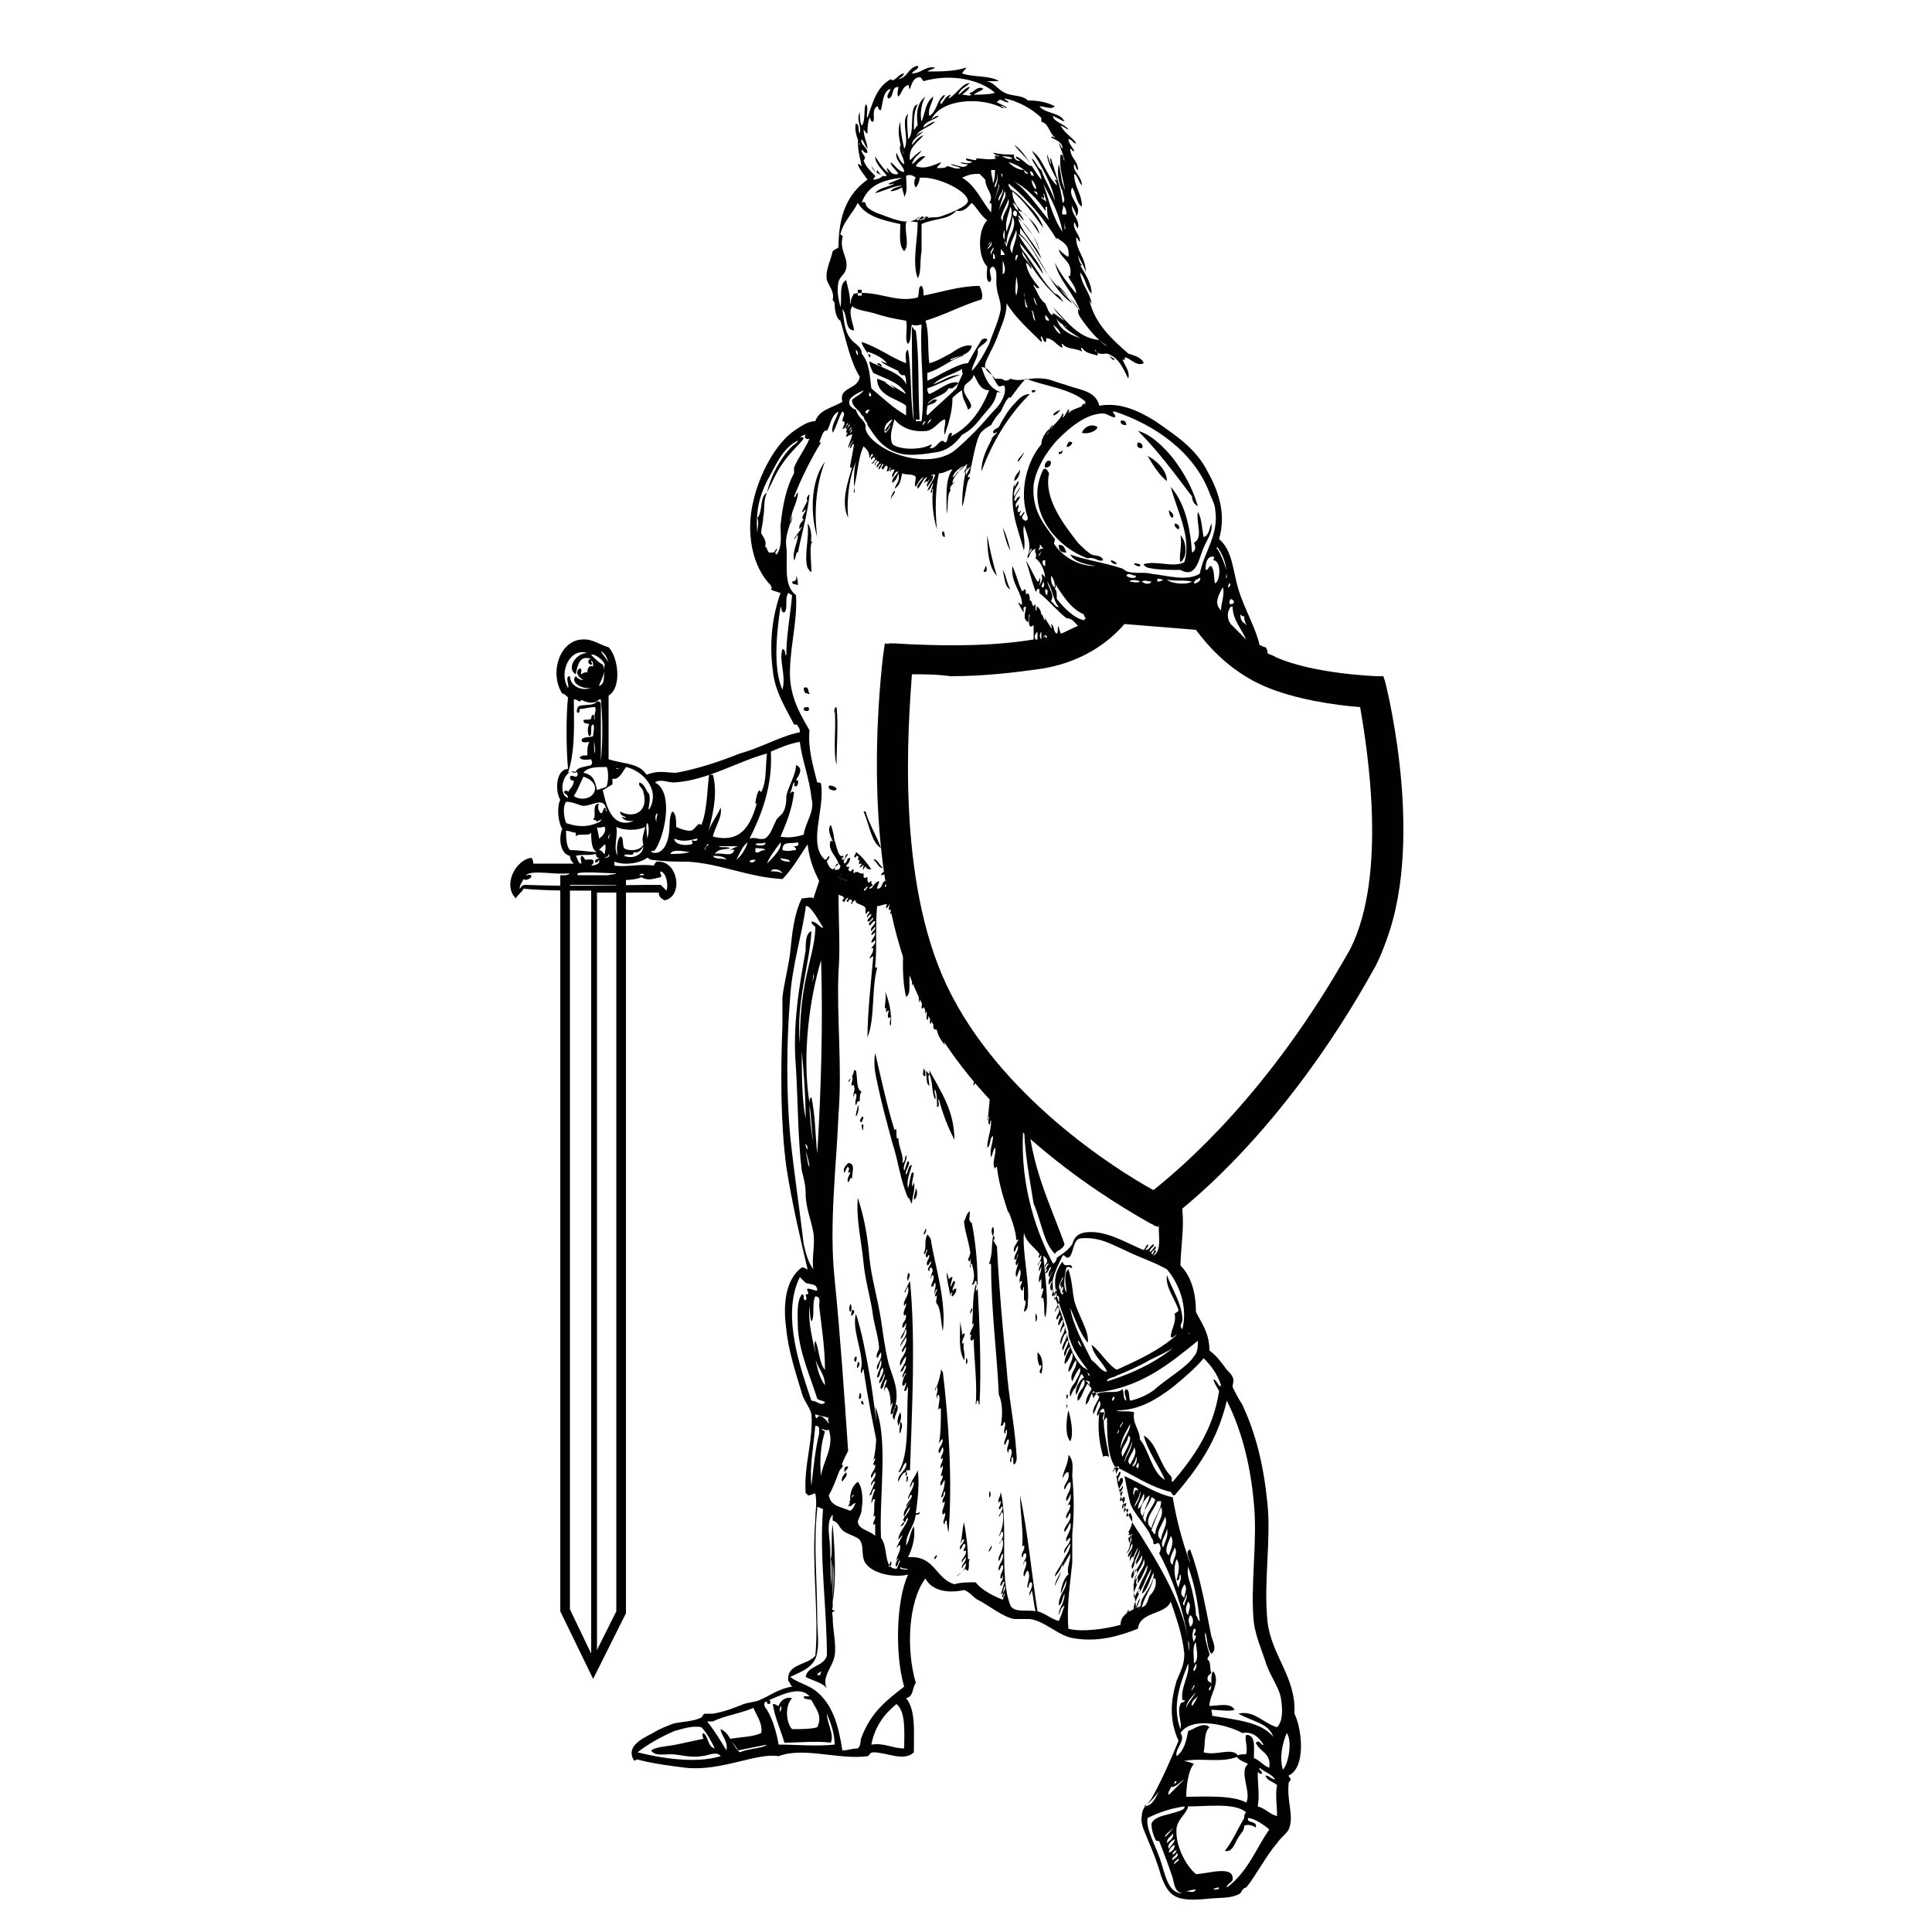 <?xml version="1.0" encoding="utf-8"?>
<!-- Generator: Adobe Illustrator 18.1.1, SVG Export Plug-In . SVG Version: 6.00 Build 0)  -->
<!DOCTYPE svg PUBLIC "-//W3C//DTD SVG 1.1//EN" "http://www.w3.org/Graphics/SVG/1.1/DTD/svg11.dtd">
<svg version="1.1" xmlns="http://www.w3.org/2000/svg" xmlns:xlink="http://www.w3.org/1999/xlink" x="0px" y="0px"
	 viewBox="0 0 100 100" enable-background="new 0 0 100 100" xml:space="preserve">

<g id="AREA_1">
	<g>
		<g>
			<path fill="#010101" d="M71.3,49.7c2.7-5.2,0.5-14,0.4-14.4l-0.1-0.3l-0.3,0c0,0-3.3-0.1-5.3-1c-0.1-0.1-0.3-0.1-0.4-0.2
				c0-0.1,0-0.2-0.1-0.3c-0.1,0-0.2-0.1-0.3-0.1c-0.2-0.9-0.8-1.9-1.1-2.9c-0.3-1-0.3-2-1-2.6c0.4-1.4-0.1-2.6-0.6-3.5
				c-0.6-1.2-1.7-1.9-2.7-2.6c-0.8-0.5-1.8-1-2.9-0.8c-0.2-0.8-1-0.8-1.8-1.1c-0.4-0.1-0.8-0.3-1.1-0.3c-0.6-0.1-1.2,0.2-1.7,0
				c-0.1,0.1-0.2,0.1-0.3,0.1c-0.1-0.1-0.2-0.1-0.5-0.1c-0.2-0.3-0.6-0.4-0.5-0.8c0.1-0.3,0.4-0.8,0.6-1.3c0.2-0.6,0.5-1.1,0.5-1.8
				c0.5,0.8,1.2,1.4,1.8,2c0.1-0.1-0.1-0.2,0-0.3c0.1,0.1,0.1,0.3,0.2,0.3c0.1,0,0-0.2,0.1-0.2c0.4,0.1,0.5,0.4,0.8,0.5
				c0-0.1-0.1-0.2,0-0.2c0.2,0.3,0.7,0.2,1,0.4c0-0.1-0.1-0.2,0-0.2c0.2,0.3,0.5,0.3,0.8,0.4c0.1-0.2-0.2-0.2-0.1-0.3
				c0.1,0.3,0.4,0.2,0.6,0.2c0.6,0.2,0.8,0.7,1.1,1.3c0.1-0.4-0.2-0.7-0.3-1c0.2,0.1,0.1-0.1,0.1-0.1c0.3,0,0.6,0.5,1,0.3
				c-0.1-0.3-0.5-0.4-0.8-0.5c-0.8-0.7-1.7-1.5-2-2.7c0.1,0,0,0.1,0.1,0.1c-0.1-0.6-0.5-0.9-0.6-1.6c0.3,0.3,0.3,0.8,0.6,1.1
				c0-0.6-0.4-1.1-0.6-1.5c0,0,0.1,0.1,0.1,0c-0.1,0-0.2-0.4-0.2-0.5c0.1,0.3,0.3,0.5,0.4,0.9c0-0.8-0.5-1.1-0.5-1.8
				c0.1,0,0.1,0.2,0.2,0.2c0-0.4-0.4-0.6-0.3-1c0.1,0.1,0.1,0.3,0.2,0.3c0.1-0.5-0.4-0.7-0.3-1.2c0,0.2,0.2,0.3,0.2,0.6
				c0.4-0.5-0.5-1-0.2-1.5c0.2,0.3,0.2,0.8,0.5,1c0-0.7-0.4-1-0.4-1.7c0.2,0.1,0.2,0.4,0.4,0.6c0-0.5-0.5-0.7-0.4-1.1
				c0.1,0.1,0.1,0.3,0.2,0.3c0-0.5-0.4-0.6-0.4-1.1c0.1,0,0.1,0.2,0.2,0.1c-0.1-0.2-0.3-0.4-0.3-0.6c0.2,0,0.3,0.3,0.4,0.2
				c-0.2-0.3-0.6-0.5-0.8-0.9c0.1,0,0.3,0.2,0.4,0.2c-0.2-0.3-0.8-0.4-0.8-0.7c0.2,0.1,0.4,0.2,0.6,0.3c-0.2-0.5-1-0.4-1.3-0.8
				c0.3,0,0.6,0.2,0.8,0c-0.4-0.2-0.8-0.3-1.4-0.3c-0.3-0.3-0.8-0.2-1.2-0.4c-0.4-0.2-0.6-0.6-1-0.6c0.3,0,0.5,0,0.7,0
				c-0.4-0.3-1.4-0.2-1.9-0.4C49.9,3.6,50,3.6,50,3.5c-0.6,0.2-1.3,0.2-2,0.2c0.1-0.1,0.3-0.1,0.4-0.2c-0.5-0.1-0.7,0.3-1.2,0.3
				c0.1-0.2,0.4-0.2,0.3-0.4C47,3.5,47,4,46.5,4.1C46.6,4,46.7,4,46.8,3.8c-0.3,0-0.5,0.5-0.7,0.3c-0.7,0.4-0.9,1.1-1.2,2
				c-0.1-0.1,0.1-0.6-0.1-0.7c-0.1,0.3,0,0.9-0.2,1.1c-0.1-0.2-0.1-0.5-0.1-0.7c-0.2,0.4,0.1,0.7,0,1.1c-0.1-0.1,0-0.5-0.2-0.5
				c-0.1,0.4,0.1,0.8,0.2,1.1c-0.1,0,0-0.2-0.1-0.2c0,0.5,0.1,0.8,0.2,1.3c-0.1,0,0-0.1-0.2-0.1c0.1,0.3,0.3,0.5,0.5,0.8
				c-1,0.7-1.5,1.8-1.5,3.5c-0.1,0.1-0.2,0.1-0.3,0.2c-0.1,0.5-0.4,1-0.3,1.5c0.1,0.3,0.4,0.6,0.3,1c0,0.1,0.1,0.1,0.1,0.2
				c0,0.4,0.1,0.8,0.3,0.9c0.3,1,0.5,2.1,1,2.9c-0.1,0.7-1.1,0.5-0.9,1.3c-0.5,0.3-1.2,0.4-1.4,1c-0.4,0-0.8,0.3-1.1,0.5
				c-1,0.7-1.8,2.3-2.1,3.6c-0.4,1.6-0.1,3.4,0.9,4.4c0,0.1,0.1,0.1,0,0.2c0.1,0.1,0.3,0.1,0.5,0.2c-0.4,1.1-0.6,2.5-0.4,4
				c0.1,1.1,0.7,2,1.1,2.8c0.1,0,0.2,0,0.2,0.1c0.1,0.1,0.1,0.2,0.1,0.3c-1,0.2-2,0.8-3.1,1.1c-1,0.4-2.2,0.8-3.3,1
				c-0.4,0-0.8-0.1-1.2,0c-0.5,0.1-0.2,0.2-0.5-0.1c-0.4-0.4-1.2-0.4-1.8-0.6c0-1.1,0-2.4,0-3.3c0.7-0.4,0.5-2,0-2.5
				c-0.4-0.1-0.8-0.4-1.2-0.4c-1.3-0.1-1.9,1.7-1.2,2.8c0.1,0,0.2,0.1,0.3,0.2c-0.1,0.9-0.1,2.6,0,3.7c-0.6,0-0.7,1.1-0.4,1.6
				c-0.2,0.4-0.1,1.2,0.1,1.5c-0.2,0.5-0.1,1.3,0.4,1.4c0,0.2,0.1,0.3,0.2,0.4c-0.7,0-1.4,0-2.1,0c0-0.1,0-0.2-0.1-0.3
				c-0.8,0.1-1.5,1.4-0.8,2.1c0.1-0.2,0.3-0.3,0.4-0.5c1.1,0.1,2.3,0.1,3.5,0.1V86h0.3V46.2c1.1,0,2.2,0,3.2,0
				c0,0.2,0.1,0.3,0.3,0.4c1-0.2,0.7-2.1-0.4-2c-0.1,0-0.1,0.2-0.2,0.2c-0.7-0.1-1.4,0.1-2,0c0-0.1,0-0.1,0-0.2
				c0.5,0.2,1.3,0.1,1.7-0.2c0.1,0,0.1,0.1,0.2,0.1c0.7,0.1,1.3,0.1,1.9,0.1c1.7,0.1,3.1,0.8,4.9,0.9c0.5-0.5,0.9-1.2,1.3-1.8
				c0.1,0.8,0.3,1.3,0.6,1.9c-0.1,0.3-0.2,0.6-0.3,0.9c-0.1-0.1-0.4,0-0.6,0c-0.4,0.8-0.5,1.8-0.6,2.8c-0.1,0.8-0.3,1.5-0.4,2.3
				c0,0.4,0,0.9,0,1.4c-0.1,2.6-0.1,5.1,0.2,7.4c0.3,1.9,0.7,3.6,1.1,5.3c-0.1,0-0.1-0.1-0.3-0.1c-0.8,0.6-1,1.8-0.8,3.2
				c0.1,1.1,0.5,2.3,0.8,3.3c0.1,0.4,0.4,0.7,0.5,1.1c0.1,1.4-0.4,2.6-0.3,4.1c0.1,0,0.1,0.1,0.1,0.1c0.2,0,0.3-0.1,0.4-0.1
				c0.1,0.5,0,0.9,0,1.4c-0.2,2.2,0.2,5,0,7c-0.4,0.5-1.5,0.4-1.4,1.3c0.1,0.1,0.1,0.2,0.2,0.3c-0.7,0.1-1.2,0.5-1.7,0.7
				c-0.2,0.1-0.5,0.1-0.8,0.2c-0.5,0.2-1,0.4-1.6,0.5c-0.1,0-0.3,0-0.4,0c-0.1,0-0.1,0.1-0.2,0.2c-0.4,0.2-0.9,0.2-1.4,0.3
				c-0.3,0.1-0.8,0.3-1.1,0.5c-0.6,0.3-1.4,0.7-1,1.4c0.1,0.1,0.1-0.1,0.3,0c0.8,0.2,1.6,0.3,2.4,0.4c1.8,0.2,3.7-0.8,4.8-0.6
				c1.3-0.5,3.1,0.2,4.6,0c0.1,0,0.1-0.2,0.3-0.2c0.7,0,1.6,0.5,2.1,0c0-1.1,0.1-2.2-0.4-2.8c0.4-0.1,0.3-0.5,0.5-0.8
				c-0.5-1.7-0.4-4.2,0.5-5.4c0.3,0.6,1.1,0.8,2,0.6c0.3,0.1,0.5,0.4,0.7,0.5c0.6,0.3,1.3,0.9,1.9,1c0.2,0,0.5,0,0.8,0
				c0.8,0.1,1.5,0.9,2.3,1c1.2,0.2,2.3-0.1,3.3-0.5c0.1-0.9,1.4-0.7,1.7-1.4c0.3,0.9,0.6,1.7,0.7,2.7c0,0.6-0.2,0.9-0.4,1.4
				c-0.3,1-0.4,2,0.1,3.1c-0.4,1-0.9,2.1-1.4,3c-0.3,0.4-0.5,0.5-0.5,0.9c-0.1,0.4,0.2,0.9,0.3,1.2c0.3,0.7,0.5,1.2,0.7,1.9
				c0.4,1.1,0.8,1.3,2.2,1.2c0.8-0.1,1.4,0,1.9-0.3c0.1-0.2,0.2-0.3,0.3-0.3c0.5-0.6,1-1.6,1.6-2.3c0.2-0.3,0.5-0.5,0.6-0.7
				c0.3-0.7-0.1-1.4,0-2.4c0-0.1,0.1-0.1,0.1-0.2c0-0.1-0.1-0.1-0.1-0.2c0.9-0.4,0.7-2.4,0.3-3.2c0.1-1.9-1.2-3-1.4-4.8
				c-0.2-2.1,0.2-4.2,0-6.1c-0.2-2-0.6-3.6-1.3-5.1c-0.2-0.3-0.4-0.7-0.5-0.9c0-0.2,0.1-0.4,0-0.5c0-0.1-0.2-0.3-0.3-0.4
				c-0.3-0.4-0.5-0.7-0.9-1c0-0.9-0.4-1.4-0.7-2c0-1.1-0.3-1.9-0.8-2.4c0-0.7,0.2-2,0.1-2.8c0-0.1,0-0.1,0-0.2
				C62.8,61.1,67.2,57.2,71.3,49.7z M57.7,18.6c-0.1,0.1-0.2-0.1-0.3-0.2C57.4,18.4,57.7,18.6,57.7,18.6z M64.4,31.9
				c0,0.3,0.1,0.4,0.2,0.6c-0.1-0.3-0.4-0.2-0.4-0.7C64.3,31.9,64.3,31.9,64.4,31.9z M63.7,31C64.2,31.2,63.4,31.5,63.7,31L63.7,31z
				 M63.6,30.2c0.2,0,0,0.2,0,0.2C63.5,30.4,63.6,30.3,63.6,30.2z M63.7,31.4c0,0,0.1,0,0.1,0c0,0.7,0.5,1.2,0.7,1.7
				c-0.3-0.3-0.6-0.6-0.8-0.8C63.5,32,63.5,31.7,63.7,31.4z M63,28.3c0.3,0.4,0.5,0.9,0.5,1.6c-0.1,0.1,0-0.2,0-0.3
				c-0.1-0.4-0.3-0.9-0.5-1.2C62.9,28.4,63,28.4,63,28.3z M62.8,29c0.4,0,0.4,1,0.1,1.2c-0.1-0.2,0-0.6-0.2-0.9
				c-0.2,0-0.1,0.2-0.3,0.2c0-0.2,0-0.7,0.4-0.7C62.9,28.9,62.8,28.9,62.8,29z M63.3,30.4c0.1,0.4-0.1,0.8-0.1,1.2
				c-0.2-0.2-0.2-0.4-0.2-0.4l0,0C63,31,63.1,30.7,63.3,30.4z M57.1,21.4c0.2,0,0.4,0.2,0.6,0.2c0.1-0.1-0.1-0.2-0.1-0.3
				c0,0,0.1,0,0.1,0c2.1,0.7,4.1,2.1,4.9,4.2c0.1,0.3,0.3,0.6,0.3,0.9c0.2,1.3-0.6,2.2-0.8,3.3c-0.7,0.4-1.6,0.1-2.5,0
				c-0.4-0.1-0.8,0-1.2-0.1c-0.1,0-0.3-0.2-0.4-0.2c-0.9-0.3-1.8-0.4-2.6-0.7c0.2,0.4,0.8,0.5,1.3,0.6c-0.9,0-1.7-0.5-2.1-1.1
				c-0.1-0.1,0-0.1,0-0.3c-0.6-0.8-1.2-1.5-1.1-2.8c0.1-0.8,0.7-1.8,1.3-2.4C55.3,22.2,56.2,21.4,57.1,21.4z M61.8,30.2
				c0-0.2,0.2-0.2,0.3-0.3C62.2,30,62,30.2,61.8,30.2z M61.7,30.1c-0.3,0.2-1.1,0.1-1.3-0.1C60.9,30.1,61.2,30,61.7,30.1z M60.2,30
				c-0.1,0.1-0.2,0.1-0.3,0.1c0,0,0-0.1,0-0.1C59.9,29.9,60.1,30,60.2,30z M59.6,30.1c-0.1,0.2-0.4,0.1-0.5,0
				C59.3,30,59.4,30.1,59.6,30.1z M59,30.1c-0.1,0.1-0.5,0-0.5,0C58.4,30,58.9,30,59,30.1z M58.3,29.8c0.1-0.2,0.3,0,0.5,0
				C58.8,30,58.4,29.9,58.3,29.8z M54.2,30.1c0.3,0.4,0.3,1,0.6,1.3c-0.1,0.1-0.3-0.2-0.4-0.3C54.6,30.8,54.3,30.5,54.2,30.1z
				 M54.2,30.8c-0.1,0-0.1-0.2-0.1-0.3C54.3,30.5,54.2,30.7,54.2,30.8z M54.4,29.8c0.1,0.1,0.2,0.3,0.2,0.6
				C54.4,30.3,54.4,30,54.4,29.8z M54.7,31c0-0.2,0-0.5-0.1-0.5c0-0.1,0.1-0.1,0-0.3c0.4,0.6,0.8,1.3,1.5,1.6c0,0.1,0.1,0.2,0.1,0.2
				c0,0-0.1,0.1-0.1,0.1C55.6,32,55.1,31.5,54.7,31z M54.1,29.3C54,29.3,53.9,29.1,54,29c0,0,0.1,0,0.1,0
				C54.1,29,54.1,29.2,54.1,29.3z M53.8,28.5c-0.1-0.1,0.1-0.2,0-0.3c0.1,0,0.1,0.1,0.2,0.2C53.9,28.4,53.8,28.4,53.8,28.5z
				 M53.8,28.8c-0.1-0.1,0.1-0.2,0.1-0.3C53.9,28.6,53.8,28.7,53.8,28.8z M51.8,11.3c0.1-0.4,0.3-0.7,0.4-1c0.1,0.4-0.3,0.7-0.3,1.1
				C51.8,11.5,51.9,11.3,51.8,11.3z M51.4,13.3c0-0.1,0-0.1,0-0.2c0.1,0.1,0.1,0.2,0.1,0.3C51.4,13.4,51.4,13.4,51.4,13.3
				C51.5,13.3,51.4,13.3,51.4,13.3z M51.2,10.5c0.2,0,0.1,0.2,0.1,0.5c-0.5-0.6-0.8-1.4-1.5-1.8c0.4-0.2,0.6-0.2,0.9-0.2
				c0.1,0.1,0.2,0.2,0.3,0.3C51,9.8,51.5,10.1,51.2,10.5z M51.2,12.7c-0.1-0.1,0.1-0.2,0.2-0.3C51.4,12.4,51.2,12.5,51.2,12.7z
				 M51.3,12.5c0.1,0.2-0.1,0.3-0.2,0.4C51.1,12.8,51.3,12.7,51.3,12.5z M51.3,8.8c0.1,0,0.1,0,0.2,0c0,0.1,0,0.5-0.1,0.7
				C51.4,9.3,51.3,9.1,51.3,8.8z M51.4,12.8c0.1,0.1-0.1,0.2-0.1,0.4C51.2,13,51.4,12.9,51.4,12.8z M51.7,9.5
				c0.1,0.2-0.2,0.6-0.2,0.9C51.5,10.1,51.7,9.8,51.7,9.5z M51.6,9c0.1,0.1,0,0.6-0.1,0.7C51.4,9.6,51.7,9.3,51.6,9z M51.9,9.8
				c0.1,0-0.1,0.4-0.2,0.6C51.6,10.2,51.9,10,51.9,9.8z M51.8,9c0.2,0,0,0.2,0,0.3C51.8,9.3,51.9,9.1,51.8,9z M52,9.9
				c0.2,0.3-0.3,0.7-0.3,1.1C51.7,10.7,51.9,10.3,52,9.9z M54.1,10.9c0.1,0-0.1-0.2,0.1-0.2c0,0.2,0,0.5,0.1,0.7
				c-0.6-0.7-1.1-1.5-1.8-2C53.1,9.7,53.7,10.3,54.1,10.9z M53,8.8c0.1,0.1,0.2,0.1,0.2,0.2C53.1,9,53,8.9,53,8.8z M53.6,9.8
				c-0.1-0.1-0.2-0.3-0.2-0.5C53.5,9.4,53.7,9.7,53.6,9.8z M53.7,10.1c-0.1-0.1-0.1-0.1-0.2-0.2C53.7,9.9,53.7,10,53.7,10.1z
				 M53.3,8.9c0.1-0.1,0.2,0.1,0.2,0.2C53.3,9.1,53.4,9,53.3,8.9z M54,10c0.1,0.1,0.1,0.3,0.2,0.5c0,0,0,0,0,0c0,0,0,0,0,0
				c0-0.1-0.3-0.2-0.3-0.3c0.1,0,0.1,0.1,0.1,0.1C54.1,10.2,54,10.1,54,10z M54,9.5c0.4,0.8,0.8,1.5,1,2.5
				C54.5,11.3,54.3,10.4,54,9.5z M52.2,8.4c0.1,0,0.6,0.2,0.8,0.4C52.7,8.8,52.4,8.6,52.2,8.4z M52.4,10.5c0.1,0,0.3,0.2,0.3,0.4
				C52.5,10.8,52.5,10.6,52.4,10.5z M52.6,11.2c-0.2,0-0.2-0.2-0.1-0.3C52.6,10.9,52.7,11,52.6,11.2z M52.1,12
				c-0.1-0.5,0.1-0.9,0.2-1.3C52.5,11.1,52.2,11.6,52.1,12z M52,12.4c-0.1-0.1-0.1-0.3,0-0.5C52,12,52,12.2,52,12.4z M51.8,12.9
				c0.1,0.1,0.2,0.2,0.2,0.3c-0.1,0-0.1,0-0.2,0C51.8,13.1,51.8,13,51.8,12.9z M51.9,14.2c0-0.2,0-0.5,0-0.7
				C52,13.7,52.1,14.1,51.9,14.2z M52,12.5c0.1,0,0,0.1,0.1,0.1c0-0.5,0.3-0.9,0.3-1.4c0.3,0.5-0.2,1-0.3,1.6
				C52.1,12.7,52,12.6,52,12.5z M52.4,13.1c-0.3-0.3,0.1-0.8,0.2-1.2C52.7,12.3,52.4,12.7,52.4,13.1z M52.6,15.3c-0.1-0.3,0-0.7,0-1
				C52.7,14.7,52.7,15,52.6,15.3z M52.6,13.5c-0.1-0.1,0-0.3,0-0.3C52.8,13.2,52.6,13.3,52.6,13.5z M53,15.4
				C53,15.2,53.1,15,53,15.4c0.1,0.1,0.1,0.4,0.2,0.5C53,16,53.1,15.5,53,15.4z M53.4,16.1c0.1-0.1,0.1,0.3,0.2,0.5
				C53.4,16.5,53.5,16.2,53.4,16.1z M53.5,15.4c0.1,0.1,0.1,0.3,0.2,0.4C53.6,15.8,53.5,15.5,53.5,15.4z M54.1,16.3
				c0.1,0.1,0.2,0.2,0.2,0.3C54.1,16.6,54.1,16.5,54.1,16.3z M54.5,16.8c0.1,0.1,0.3,0.2,0.4,0.5C54.7,17.2,54.6,17,54.5,16.8z
				 M54.7,16.5c0.1,0.2,0.3,0.3,0.5,0.4c0,0.1-0.1-0.1-0.2-0.1c0.2,0.3,0.6,0.5,0.9,0.7C55.3,17.3,54.8,17,54.7,16.5z M57.3,17.9
				c-0.1,0-0.3-0.2-0.4-0.3c-1.1-0.1-1.7-1-2.4-1.7c0.2,0.3,0.4,0.5,0.6,0.7c-0.2-0.1-0.4-0.3-0.6-0.4c0,0,0,0.1,0,0.1
				c-0.2,0-0.3-0.4-0.4-0.6c-0.3-0.2-0.4-0.6-0.6-0.9c0-0.2,0.1,0.2,0.3,0.1c-0.3-0.4-0.6-0.7-0.7-1.3c0.2,0.1,0.2,0.3,0.3,0.3
				c-0.1-0.4-0.5-0.5-0.5-0.9c0.6,1,1.2,1.9,2.1,2.6c0.1,0-0.1-0.1-0.1-0.2c-0.1-0.1-0.2-0.2-0.3-0.2c-0.6-0.6-0.9-1.2-1.4-1.9
				c-0.1-0.2-0.4-0.4-0.4-0.7c0.4,0.5,0.8,1,1.2,1.6c-0.2-0.7-0.9-1.3-1.3-2.1c0.7,0.5,1,1.4,1.6,2.2c0.4,0.6,1,1,1.4,1.5
				c0.2,0.2,0,0.3,0.2,0.6C56.3,17,56.8,17.6,57.3,17.9z M55.3,13.3c-0.2-0.1-0.4-0.3-0.5-0.4c0.1,0.5,0.7,0.6,0.6,1.3
				c0,0.2-0.1,0-0.1,0.1c0.1,0.3,0.4,0.5,0.4,0.9c-0.4-0.5-0.8-1-1.1-1.6c0.2,0.9,1,1.6,1.3,2.5c-0.4-0.5-0.8-1-1.2-1.4
				c0.2,0.4,0.5,0.6,0.8,1c-1.2-0.8-1.7-2.7-2.7-3.6c0-0.1,0-0.2,0-0.3c0.4,0.5,0.7,1,1.1,1.6c-0.2-0.7-1-1.3-1.2-2.1
				c0.5,0.4,0.9,1,1.1,1.7c-0.1-0.7-0.7-1.2-1.1-1.8c0-0.2,0.2,0.2,0.3,0.2c-0.1-0.2-0.2-0.3-0.3-0.5c0.5,0.1,0.8,0.8,1.1,1.2
				c-0.2-0.9-1.4-1.1-1.4-2.2c0.6,0.5,1.1,1.2,1.6,1.9c-0.1-0.4-0.4-0.8-0.7-1.1c-0.3-0.3-0.6-0.7-1-0.9c0-0.1-0.1-0.1-0.1-0.3
				c1,0.8,1.9,1.9,2.5,2.9c0,0,0-0.1,0-0.1C54.9,12.5,55.4,12.6,55.3,13.3z M55.1,11.8c0-0.1,0-0.2,0-0.3
				C55.1,11.6,55.2,12.1,55.1,11.8z M55,11.1c-0.1-0.1,0.1-0.4,0-0.5c0.1,0.1,0.2,0.2,0.2,0.5C55,11.1,55,11.1,55,11.1z M52.2,5.3
				c0-0.1-0.2-0.1-0.2-0.2c0.6,0.1,1.4,0.5,1.9,1c0,0.1,0,0.1,0,0.2c0.4,0.1,0.4,0.6,0.7,0.8c0,0.1-0.1-0.1-0.2,0
				C54.5,7.2,55,7.3,55,7.7c-0.1-0.1-0.1-0.2-0.2-0.3c0.1,0.3,0.2,0.5,0.3,0.9c-0.1,0,0-0.3-0.2-0.3c-0.1,0.6,0.1,1.2,0.2,1.7
				c0,0.3,0,0-0.1-0.2c-0.1-0.3-0.1-0.7-0.2-1c-0.1,0.5,0,1,0.2,1.4c0,0.2,0.2,0.5,0,0.6c-0.1-0.9-0.4-1.6-0.6-2.3
				c-0.1,0,0,0.2,0,0.3c-0.1-0.1-0.1-0.3-0.2-0.5c0,0.4,0.3,0.9,0.5,1.3c0,0.1,0,0-0.1,0c0,0.1,0.1,0.1,0.1,0.3
				C54.1,9,54,8.2,53.4,7.8c0.4,0.6,1.1,1.8,1.2,2.6c-0.2-0.6-0.5-1-0.7-1.6c-0.2-0.1-0.3-0.5-0.5-0.6c0.1,0.3,0.5,0.7,0.5,1.1
				c-0.5-0.6-0.8-1.4-1.4-1.8c0.2,0.3,0.7,0.7,0.9,1.1c-0.2,0-0.5-0.4-0.8-0.5c-0.1,0.1,0.2,0.2,0.2,0.2c-0.1,0.1-0.4-0.1-0.3-0.3
				C52.1,8,51.8,8,51.4,7.9c0.2,0.3,0.8,0.1,1,0.3c-0.2,0.1-0.5-0.1-0.7-0.2c0,0,0,0.1,0,0.1c-0.1,0-0.2-0.1-0.2,0
				c0,0.1,0,0.1,0.1,0.1c-0.4,0.1-0.7,0-1.1,0c0.2,0.2-0.4,0-0.5,0c0,0.2,0.3,0.1,0.3,0.2c-0.2,0.1-0.5,0-0.6,0
				c0.1,0.1,0.3,0.1,0.4,0.1c-0.2,0.3-0.6,0-0.9,0c0.1,0.1,0.4,0.1,0.5,0.2c-0.2,0.1-0.5-0.1-0.7-0.1c0,0.1-0.3,0.1-0.5,0.1
				c0-0.1,0.2-0.2,0.2-0.3c-0.3,0.1-0.8,0.4-1.3,0.2c0.1-0.2,0.3-0.3,0.5-0.5c-0.3-0.1-0.5,0.3-0.7,0.4c0.1-0.4,0.4-0.5,0.5-0.7
				c-0.2,0.1-0.4,0.3-0.6,0.5c-0.1-0.7,0.4-0.9,0.7-1.3c-0.3,0.1-0.4,0.3-0.6,0.5c0-0.3,0.4-0.5,0.6-0.7c-0.2,0.1-0.3,0.1-0.4,0.3
				c0.1-0.4,0.7-0.5,1-0.8c-0.2,0-0.4,0.2-0.6,0.3c0-0.3,0.6-0.4,0.8-0.6c-0.2,0-0.3,0.1-0.4,0.2c0.5-1.1,2.6-1.2,3.7-0.6
				c0.1,0,0-0.1-0.1-0.1c0.1-0.1,0.2,0.1,0.3,0.1c0-0.1-0.3-0.2-0.5-0.3C51.8,5,51.9,5.3,52.2,5.3z M44.7,8.3
				c0.2-0.2-0.1-0.3-0.1-0.5c0-0.2,0.1,0.2,0.3,0.1c0-0.3-0.4-0.4-0.3-0.7c0.1,0.1,0.2,0.4,0.3,0.5c0-0.3-0.2-0.6-0.2-1
				c0.1,0.1,0.1,0.2,0.2,0.2c0-0.2,0-0.5,0.1-0.8c0.1,0,0,0.2,0.2,0.2c0.1-0.2-0.1-0.6,0.2-0.8c0.1,0,0,0.2,0.2,0.2
				c0.1-0.4,0.1-1,0.5-1.1c0,0.1-0.3,0.4-0.1,0.5c0.3-0.1,0.1-0.6,0.5-0.6c0,0.1-0.1,0.4,0,0.5c0.2-0.2,0.2-0.5,0.5-0.6
				c0.1,0,0,0.2,0.1,0.2C47.2,4.3,47.3,4,47.6,4c0.1,0,0.1,0.1,0.2,0.2c1.4-0.4,2.9-0.1,3.7,0.6c-0.3,0.1-0.8,0.1-1.1,0.1
				c0.1-0.1,0.4-0.2,0.5-0.3c-0.3-0.2-0.5,0.2-0.7,0.2c0,0.1,0,0.1,0.1,0.1c-0.1,0.1-0.3,0-0.5,0c0.1-0.1,0.3-0.2,0.4-0.4
				c-0.2,0-0.4,0.3-0.6,0.4c0.1-0.3,0.4-0.4,0.6-0.6c-0.4,0-0.7,0.6-1.1,0.8c0-0.1,0.1-0.1,0.1-0.2c-0.3,0.1-0.3,0.3-0.5,0.5
				c-0.1-0.2,0.2-0.3,0.2-0.5c-0.4,0.2-0.4,0.9-0.8,1.1C48,5.6,48.3,5.3,48.3,5c-0.4,0.3-0.4,0.8-0.6,1.3c-0.1-0.4,0-1,0.2-1.3
				c-0.4,0.3-0.5,0.8-0.4,1.5c-0.1,0-0.1,0.2-0.2,0.2c0-0.5,0-0.9,0.2-1.3c-0.5,0.1-0.1,1.5-0.5,1.8c0-0.4-0.1-0.9,0-1.3
				c-0.4,0.3,0.1,1.4-0.2,1.8c-0.1-0.5-0.2-0.9-0.2-1.4c-0.2,0.5,0,1.3,0.2,1.7c-0.1-0.1-0.1-0.3-0.2-0.5c-0.1,0.4,0.2,0.6,0.2,1
				c-0.2-0.1-0.3-0.4-0.4-0.6c-0.1,0.4,0.4,0.7,0.4,1c-0.3,0-0.5-0.4-0.7-0.5c0,0.2,0.3,0.4,0.4,0.6c-0.4,0.1-0.4-0.2-0.6-0.3
				c0,0.1,0.1,0.3,0.2,0.3c-0.3-0.1-0.6-0.6-0.8-0.9c0,0.4,0.4,0.7,0.6,1c-0.3,0.1-0.4-0.2-0.5-0.3c0,0.3-0.2-0.1-0.3-0.2
				c0.1,0.3,0.4,0.4,0.6,0.5c-0.1,0.1-0.3,0.2-0.5,0.2c0-0.1,0.1-0.1,0.1-0.2C45,8.8,44.8,8.6,44.7,8.3z M46.7,9.2
				c-0.2,0.1-0.5,0.2-0.7,0.3c0,0.1,0.2,0,0.3,0c-0.3,0.2-0.8,0.2-1,0.5c0.4-0.1,1-0.4,1.4-0.4c-0.2,0.1-0.5,0.1-0.6,0.3
				c0.2,0,0.4-0.1,0.6-0.2c0,0.2,0.1,0.3,0.1,0.5c0.2-0.3,0.1-0.7,0.1-1.1c0.2-0.1,0.4,0,0.5,0.1c-0.1,0.1-0.1,0.4,0,0.5
				c0.1-0.1,0.2-0.3,0.2-0.5c0.9-0.1,2.5,0.7,2.5,1.2c0,0.3-1.1,0.7-1.4,0.8c-0.3,0.1-0.5,0-0.7,0.1c0.2-0.2-0.2,0-0.2,0.1
				c-0.1-0.1,0.1-0.1,0.2-0.2c-0.2,0-0.2,0.2-0.4,0.2c0-0.1,0.2,0,0.2-0.2c-0.2,0-0.2,0.2-0.3,0.2c-0.2,0,0.1-0.1,0.1-0.2
				c-0.5,0.5-1.2,0.2-2-0.1c-0.3-0.1-0.8-0.3-0.8-0.6c0,0-0.1-0.1-0.2,0C44.9,9.6,45.7,9.3,46.7,9.2z M44.4,18.4
				c-0.1-0.1-0.1-0.2-0.1-0.3C44.4,18.2,44.4,18.2,44.4,18.4z M44,17.5c-0.3-0.4-0.3-0.9-0.4-1.5c0.3,0.3,0.1,1.1,0.6,1.1
				c0-0.3-0.4-1.1,0-1.3c0,0,0,0,0,0c0,0.3,0.1-0.1,0.2,0c0.1,0.1,0,0.1,0,0.2c0.1,0,0.1-0.1,0.2-0.1c0,0,0,0.1,0,0.1
				c0.1,0,0.2-0.1,0.4-0.1c-0.2-0.2-0.6-0.2-1-0.2c0-0.5-0.1-0.7-0.2-1.2c-0.4,0.2-0.2,0.9-0.3,1.4c-0.1-0.4-0.2-0.9-0.1-1.3
				c0.1-0.4,0.5-0.4,0.4-1.1c-0.1-0.4-0.3-0.7-0.2-1.2c0.1-0.1-0.2-0.2-0.1-0.2c0.2-0.7,0.6-1,0.9-1.6c0.4,0.7,1.3,0.9,2.2,1.1
				c0,0.5-0.1,1.1,0.2,1.4c0.3-0.3,0-1,0.1-1.5c0.2-0.1,0.4,0,0.6,0c0,0.9-0.3,2.1,0,2.9c0.2-0.3,0.1-0.9,0.2-1.4c0-0.5,0-1,0-1.4
				c0.6-0.3,1.4-0.2,1.8-0.7c0.4,0.1,0.6-0.2,0.8-0.4c0.3,0.3,0.5,0.7,0.8,0.9c-0.5,0.5-0.5,1.9,0,2.4c0,0.2-0.1,0.7,0.1,0.8
				c0.3-0.1-0.2-0.7,0.2-0.8c0.3,0.2,0.1,0.8,0.2,1.1c0,0.3,0.2,0.6,0.2,1.1c-0.1,0.6-0.4,1.2-0.6,1.8c-0.3,0.6-0.6,1.1-0.9,1.4
				c0-0.3,0.4-0.8,0.3-1.1c0.1-0.2,0.4-0.3,0.5-0.5c0-0.1-0.2-0.1-0.3,0c-0.5,0.8-0.9,1.5-1.3,2.5c-0.5,0.5-1,0.9-1.5,1.4
				c-0.1-0.1,0-0.3,0-0.5c0.2-0.1,0.4-0.1,0.5-0.3c-0.2-0.1-0.3,0.1-0.5,0.2c0.3-0.4,0.9-0.4,1.1-0.8c0.1,0,0.1,0,0.2,0
				c0.1-0.1,0.3-0.2,0.3-0.3c-0.5-0.1-1,0.4-1.5,0.6c-0.1-0.1-0.1-0.2-0.1-0.3c0.6-0.2,1.1-0.5,1.7-0.7c-0.5,0-0.9,0.3-1.4,0.5
				c0.4-0.4,1-0.5,1.5-0.8c0,0.1,0,0.1,0,0.2c0.2,0,0.3-0.2,0.3-0.5c-0.3,0-0.7,0.2-1.1,0.4c-0.4,0.2-0.7,0.4-1,0.5
				c0-0.2,0-0.3,0-0.4c0.7-0.2,1.2-0.7,1.9-0.9c-0.1-0.1-0.8,0.4-0.7,0.2c0.4-0.2,1-0.2,1.1-0.7c-0.4-0.1-0.8,0.2-1.1,0.4
				c-0.4,0.2-0.7,0.4-1.1,0.5c-0.1-0.8,0-1.6-0.2-2.2c1-0.3,1.9-0.8,2.9-1.1c0.1-0.2,0-0.5-0.1-0.7c-1,0-1.9,0.3-2.9,0.5
				c0-0.2,0-0.4-0.1-0.5c-0.2,0-0.1,0.4-0.2,0.6c-1.2,0.3-2.1-0.4-3.3-0.2c-0.5,0.8,0.2,0.8,1,1c0.6,0.2,1.1,0.3,1.7,0.4
				c0.1,0.4-0.1,1,0.1,1.2c0.2-0.2,0.1-0.7,0.2-1c0.2,0.1,0.4,0,0.5,0c-0.1,1.8,0.2,3.4,0,5c-0.1,0-0.3,0-0.3,0c0-0.2,0.1,0,0.2-0.1
				c-0.1-1.5,0-3.1-0.2-4.6c-0.1,0-0.1-0.1-0.2-0.2c0,1.7,0,3.3,0.1,4.9c-0.2-1.1-0.1-2.5-0.3-3.7c-0.2,0.1-0.1,0.5-0.1,0.7
				c-0.8-0.3-1.4-0.8-2.3-1.1c0,0.2,0.3,0.5,0.4,0.8c0.1,0,0-0.2,0.1-0.1c-0.1-0.1-0.2,0-0.2-0.2c0.3,0.1,0.8,0.3,1,0.6
				c-0.1,0-0.2-0.1-0.3-0.1c0.2,0.2,0.5,0.3,0.9,0.5c0,0.1,0.2,0.3,0.3,0.2c0.1,0.1,0.1,0.3,0.1,0.5c-0.2-0.6-1.4-0.9-1.9-1.2
				c0,0.2,0.1,0.4,0.2,0.6c0.6,0.3,1.4,0.5,1.7,1.1c-0.5-0.3-0.9-0.6-1.5-0.8c0,0.9,1,1,1.5,1.4c0,0.2,0,0.4,0,0.5
				c-0.7-0.4-1.2-0.9-1.8-1.4c-0.1-0.8-0.1-1.3-0.5-1.8C44.6,17.9,44.2,17.8,44,17.5z M49.2,22.4c-0.2,0.1-0.1,0.5-0.3,0.5
				c-0.2-0.3-0.4,0.3-0.7,0.3c-0.2,0,0.1-0.1,0-0.2c-0.5,0.3-1.6,0.3-2,0c-0.2-0.4,0-0.9,0.1-1.3c0.3,0.4,0.9,0.7,1.7,0.6
				c0.4-0.1,0.6-0.5,0.9-0.6c0.1,0.2-0.1,0.5,0,0.8c0.2-0.6,0.4-1.2,0.4-1.9c0.1-0.1,0.3-0.3,0.5-0.4c0,0.5,0.2,0.6,0.3,1
				c0.5-0.2-0.3-0.7-0.2-1.1c0-0.3,0.4-0.3,0.5-0.7c0.2,0.3,0.3,0.8,0.8,0.8c-0.4,1-1,1.9-2,2.4C49.3,22.5,49.3,22.4,49.2,22.4z
				 M47.9,21.8c0,0.1-0.1,0.1-0.1,0.2C47.7,22,47.8,21.8,47.9,21.8z M48.2,21.7c0,0.1-0.2,0.2-0.2,0.3C48,21.9,48.1,21.7,48.2,21.7z
				 M44.6,15c0,0.1,0,0.2,0,0.3c-0.1,0-0.1,0-0.2,0c0-0.1,0-0.2,0-0.3C44.5,15,44.5,15,44.6,15z M45.7,19c0,0-0.3-0.1-0.3-0.2
				C45.7,18.8,45.6,19,45.7,19z M46.3,20.1c-0.1,0-0.3-0.2-0.5-0.3C46,19.8,46.2,20,46.3,20.1z M46.1,22c0,0.1-0.2,0.4-0.3,0.4
				c-0.1-0.4,0.2-0.6,0.4-0.7c-0.1,0.2-0.3,0.4-0.4,0.6C45.9,22.4,46,22.1,46.1,22z M45,20.5c-0.1-0.1,0.1-0.2,0-0.2
				C45,20.2,45.2,20.6,45,20.5z M45,21.2c0,0.1-0.1,0.1-0.1,0.2C44.7,21.4,44.8,21.2,45,21.2z M44.7,20.2c-0.1,0.2-0.4,0.3-0.6,0.5
				c0,0.4,0.4,0.5,0.5,0.8c0.1,0,0.1,0.2,0.1,0c0,0.3,0.2,0.3,0.2,0.5c0,0,0,0,0,0c0,0,0,0,0,0c0,0,0,0,0,0c0.4,0.6,0.8,1.3,1.8,1.5
				c0.5,0.1,1.2,0,1.8-0.1c0.6-0.1,1-0.5,1.3-0.9c0.4-0.2,0.7-0.5,1-0.9c0.4-0.5,0.7-0.7,0.8-1.3c0.1,0,0.1,0,0.2,0
				c-0.6-0.2-0.8-0.7-1-1.3c0.5,0,0.6,0.7,0.9,1c0.2,0,0.2-0.1,0.3,0c0.1,0.4-0.2,0.9-0.5,1.2c-0.3,0.3-0.6,0.7-1,1.1
				c-0.4,0.4-0.8,0.8-1.2,1.1c-1.1,0.7-2.8,0.3-3.7-0.3c-0.3-0.2-0.7-0.5-0.8-0.9c0-0.1,0-0.2,0-0.2c-0.1-0.3-0.4-0.4-0.5-0.8
				c-0.1,0-0.2-0.1-0.3-0.2C43.8,20.6,44.3,20.4,44.7,20.2z M39.2,27.6c-0.1-1.1,0.1-1.9,0.5-2.7c0.5-0.9,0.8-1.7,1.6-2.1
				c0,0.1-0.2,0.2-0.3,0.3c-0.6,0.6-1.1,1.5-1.3,2.4c-0.4,0.2-0.2,1-0.5,1.3C39.3,27.1,39.2,27.3,39.2,27.6z M40.2,28.7
				c-0.2-0.1,0.1-0.2,0-0.3c-0.1,0.1-0.1,0.2-0.2,0.2c0,0-0.1,0-0.2,0c-0.1-0.1-0.1-0.3-0.2-0.3c0.1-0.3-0.1-0.5-0.2-0.7
				c0-0.3,0.1-0.5,0.1-0.8c0.1-0.5,0-0.9,0.2-1.3c0.2-0.4,0.5-1.1,0.8-1.5c0.4-0.6,0.8-0.9,1.1-1.3c0-0.1-0.2-0.1-0.2,0
				c0-0.1,0.2-0.2,0.3-0.2c-0.1,0.1,0,0.3,0.2,0.2c-0.2,0.5-0.6,1-0.8,1.5c0,0.1,0,0.2,0,0.3c-0.4,0.7-0.6,1.7-0.7,2.7
				C40.4,27.7,40.5,28.3,40.2,28.7z M40.7,33.9c-0.1,0.1,0-0.3-0.2-0.3c-0.2,0.6,0.2,1.3,0,2.1c-0.5-1.1-0.3-3-0.1-4.3
				c0.1,0.1,0,0.3,0.2,0.3c0.2-0.2,0-0.7,0.2-1c0.1,0,0.1,0.1,0.2,0.1C40.9,31.9,40.7,32.9,40.7,33.9z M32.2,39.8
				c-0.1-0.1-0.2,0-0.3,0C31.9,39.7,32.2,39.8,32.2,39.8z M29.7,36.2c0.2,0,0.2,0.1,0.3,0.1c0.1,0,0.1-0.1,0-0.1
				c0.1,0,0.5,0.3,0.9,0.1c-0.2,0.3-0.8,0.1-1,0.3c0,0.1-0.1,0.2,0,0.3c0.1,0,0.1-0.1,0.1-0.2c0.2,0,0.5-0.1,0.8-0.1
				c0.1,0.2-0.1,0.4,0,0.6c-0.1,0.1,0-0.2-0.1-0.2c-0.1,0-0.1,0.2-0.1,0.2c-0.1,0.1-0.4,0-0.4,0.1c0,0.2,0.2,0.1,0.3,0.2
				c-0.1,0.1-0.1,0.5,0,0.6c0.2,0,0-0.6,0.2-0.6c0.1,0.1,0,0.4,0,0.6c-0.2,0.1-0.5,0-0.6,0.2c0,0.2,0.3,0.1,0.4,0.1
				c-0.1,0.2-0.1,0.4-0.1,0.7c-0.2,0-0.3,0-0.4,0.1c0.1,0.2,0.5,0.1,0.6,0.1c0,0.1,0.1,0.1,0,0.3c-0.3,0.1-0.8,0.1-0.8,0.4
				c-0.2,0-0.2-0.1-0.4,0C29.8,38.8,29.7,37.3,29.7,36.2z M30.7,38.3c0.1,0.1,0.1,0.6,0.1,0.7C30.7,38.8,30.8,38.4,30.7,38.3z
				 M30.2,40.2c0.3,0.1,0.6,0.3,0.6,0.6c0,0.5-0.7,0.7-1.1,0.4C29.9,40.9,30,40.6,30.2,40.2z M30.2,40c0.2-0.3,0.7-0.3,1.2-0.3
				c0.1,0.2,0.1,0.7,0,1c-0.1,0.1-0.3,0.1-0.5,0.2C30.8,40.4,30.7,40.1,30.2,40z M31.1,36.5c0-0.1,0-0.2-0.2-0.2
				c0-0.1,0.1,0,0.1-0.1c0.1,0,0.1,0,0.1,0c0.1,1,0.1,2.3,0,3.2C31.1,38.7,31.1,37.4,31.1,36.5z M31.5,34.3
				c-0.1-0.2-0.3-0.4-0.4-0.6C31.3,33.8,31.4,34,31.5,34.3z M31.3,34.4c-0.1,0.4,0.1,1-0.3,1.1c0.1-0.3,0.4-0.7,0.2-1.1
				c-0.2-0.1-0.4-0.3-0.6-0.5C30.7,33.8,31.2,34.1,31.3,34.4z M30.4,33.8c-0.6,0-1.1,0.8-0.6,1.1c0.1-0.5,0.2-1,0.8-0.8
				c-0.2,0-0.2,0.3,0,0.3c0.1,0,0-0.1,0-0.2c0.1,0,0.1,0.2,0.1,0.3c-0.2-0.1-0.3,0.1-0.3,0.3c-0.1,0-0.2,0-0.3,0.1
				c-0.1,0,0.1-0.3-0.1-0.3c-0.3,0.2,0,0.5,0.2,0.6c-0.2,0-0.3-0.1-0.4-0.2c-0.3,0.3,0.3,0.7,0.8,0.6c-0.5,0.2-1.1-0.1-1.1-0.6
				c-0.3,0,0,0.5-0.1,0.6C28.9,34.8,29.5,33.5,30.4,33.8z M29.9,40c0,0.1,0,0.2-0.1,0.2c-0.1,0-0.2-0.1-0.3,0c0,0.2,0.1,0.2,0.2,0.2
				c0,0.3-0.2,0.4-0.3,0.6c0-0.1-0.2-0.1-0.2,0c0,0.1,0.2,0.1,0.2,0.3C28.8,41.1,29.2,39.6,29.9,40z M29.3,42.6
				c-0.1-0.3-0.2-0.8,0-1.1c0.3,0,0.5,0.1,0.8,0.2c0.5,0.1,1.2-0.6,1.3,0.3c-0.1,0,0-0.2-0.1-0.2c-0.1,0.1-0.1,0.3-0.2,0.3
				c-0.1-0.1-0.2-0.3-0.1-0.5c-0.4,0-0.1,0.7-0.3,0.8c0.1,0.1,0.2,0,0.2,0.2C30.2,42.9,29.6,42.7,29.3,42.6z M31.5,43.1
				c0.1,0.1,0,0.3,0,0.3C31.4,43.4,31.6,43.2,31.5,43.1z M31.5,44.2c0.1,0.1,0,0.2-0.2,0.2C31.4,44.3,31.5,44.4,31.5,44.2z
				 M31.3,44.2c-0.1,0-0.1-0.2-0.3-0.2c0.1-0.1,0.2-0.2,0.3-0.3C31.4,43.8,31.3,44.1,31.3,44.2z M30.3,44.5
				c-0.1-0.1-0.1-0.2-0.2-0.2c-0.1,0.1,0,0.3,0,0.4c-0.2,0-0.2-0.3-0.3-0.4c0.3-0.1,0.8,0,1-0.1c0.1,0,0,0.2,0.2,0.2
				c0,0.1-0.2,0-0.2,0.2c0,0.1,0.2,0,0.2-0.1c0.1,0.2-0.2,0.3-0.4,0.3c0,0,0.1-0.1,0.1-0.1C30.8,44.4,30.5,44.5,30.3,44.5z M31,43.4
				c0-0.2-0.1-0.5-0.1-0.6c0.1,0.1,0.2,0,0.4,0C31.4,43,31.2,43.3,31,43.4z M30.9,42.6c0-0.2,0.3-0.1,0.3-0.3
				C31.2,42.4,31,42.6,30.9,42.6z M29.5,44c-0.2-0.2-0.2-0.7-0.2-1c0.2,0,0.3,0.1,0.5,0.1c0,0,0,0.1,0,0.2c0.1-0.2,0.7,0,0.8-0.2
				c0,0.3,0,0.9,0.3,1C30.5,44.1,30,44,29.5,44z M33.3,45.3c-0.1,0-0.2,0-0.2,0C33.1,45.2,33.4,45.2,33.3,45.3z M31.9,45.2
				c-0.1,0.1-0.4,0-0.5,0.2c0.4,0.2,1.4,0.2,1.8,0c0.3,0.2,0.6,0.1,1,0c0.1-0.1-0.1-0.2,0-0.3c0.3,0.1,0.4,0.7,0.3,1
				c-0.1-0.1-0.2-0.2-0.3-0.3c-2.4,0-4.6,0.1-7,0c-0.2,0-0.2,0.1-0.3,0.2c0-0.2,0.1-0.3,0.2-0.5c0.1,0.1,0.3,0,0.4-0.1
				c0-0.2-0.1-0.1-0.3-0.1c0.4-0.3,1.5,0,2.3-0.1c-0.1,0.1-0.3,0.1-0.3,0.2c0.1,0.2,0.5,0.1,0.6,0c0.1-0.1,0.1-0.1,0.1-0.2
				C30.3,45.1,31.2,45.2,31.9,45.2z M32.3,44.3c0.1-0.2,0.5,0.1,0.5-0.2c0.2,0.1,0.4-0.1,0.5-0.3C33.3,44.2,32.8,44.5,32.3,44.3z
				 M33.3,43.7c-0.1,0.3-0.7,0.4-1,0.2c-0.1-0.2,0-0.6-0.2-0.6c-0.2,0.2-0.2,0.9-0.1,1c-0.3-0.3,0-1-0.1-1.5c0.4,0.2,1.1,0.2,1.5,0
				C33.3,43.2,33.2,43.4,33.3,43.7z M33.5,43.4c0-0.2-0.1-0.7,0-0.8C33.6,42.7,33.6,43.1,33.5,43.4z M33.6,41.1
				c-0.2-0.2-0.2-0.5-0.5-0.6c-0.1,0.2,0.2,0.3,0.2,0.5c0.3,1-0.5,1.4-1.2,1c0,0.2,0.1,0.2,0.3,0.3c-0.1,0.1-0.2-0.1-0.2,0
				c0.1,0.2,0.4,0.2,0.6,0.2c-1.1,0.4-1.4-0.7-1.6-1.6c0.2-0.1,0.3-0.2,0.5-0.3c0-0.2,0-0.2,0-0.3c0.3,0.1,0.5-0.3,0.7-0.6
				c0.9,0.2,1.8,1.2,1.2,2.2C33.5,41.9,33.7,41.5,33.6,41.1z M34.7,44.2c0.1-0.3,0.8-0.1,1-0.1C35.4,44.2,35,44.2,34.7,44.2z
				 M35.8,43.5c0,0.1,0.1,0.1,0,0.2c-0.4,0.1-0.9,0-0.9-0.3c0.4,0.2,0.8,0.1,1.2,0C36.1,43.6,35.9,43.5,35.8,43.5z M35.7,43
				c-0.2,0-0.5-0.1-0.7-0.2c0-0.3,0-0.7-0.2-0.8c-0.2,0.3-0.1,0.8-0.2,1.3c-0.1,0.5-0.4,1-0.9,0.8c0-0.1,0.1,0,0.2-0.1
				c0.5-0.7,1-3,0-3.5c0.3-0.2,0.6,0,1,0c1.7-0.1,3.3-1.1,4.8-1.5c-0.1,0.8,0,1.4-0.3,2c0,0-0.1-0.1-0.1-0.1
				c-0.1,0.1-0.2,0.5-0.2,0.7c0,0,0.1,0,0.1-0.1c0-0.1,0,0,0,0c-0.3,1-0.7,2.2-2.3,1.8c0.1-0.5,0.5-1,0.4-1.5
				c-0.2,0.5-0.6,0.9-0.7,1.5c0.2-0.8,0.6-2.1,0.3-3.2c-0.1,0-0.1,0-0.2,0c-0.1,0.8-0.1,1.9-0.4,2.6C36.1,42.5,36,43,35.7,43z
				 M34,42.6c-0.1-0.2-0.1-0.4,0-0.5C34.1,42.1,33.9,42.4,34,42.6z M36.5,44c-0.1-0.1,0.1-0.2,0.1-0.3c0,0,0.1,0,0.1,0
				C36.6,43.8,36.5,43.8,36.5,44z M36.9,44.3c0.2,0,0.6,0,0.7,0.2C37.4,44.4,37,44.5,36.9,44.3z M38,44c-0.1,0.4-0.6,0.1-1,0.2
				c0.2-0.3,0.5-0.2,0.8-0.3c-0.2-0.1-0.5,0-0.6-0.1c0.1,0,0.7,0,1,0c0,0-0.3,0.1-0.4,0.2C37.7,44.1,37.9,43.9,38,44z M38.1,44.5
				c0.2-0.3,0.3-0.7,0.6-0.9C38.6,43.9,38.4,44.3,38.1,44.5z M38.8,44.6c0-0.1,0.2-0.1,0.3-0.1C39.1,44.6,38.9,44.7,38.8,44.6z
				 M39.1,44.1c0-0.1,0-0.2,0-0.2c0.1,0,0.5,0,0.5,0.1C39.3,44,39.3,44.2,39.1,44.1z M39.1,43.7c0.1-0.1,0.4,0,0.5-0.1
				C39.7,43.8,39.2,43.8,39.1,43.7z M39.7,44.7c0.1-0.3,0.4-0.7,0.7-1.1C40.5,43.9,40,44.4,39.7,44.7C39.7,44.7,39.6,44.9,39.7,44.7
				z M39.9,45.1c0.1-0.2,0.5-0.1,0.6,0.1C40.3,45.1,40.1,45.1,39.9,45.1z M40.4,44.4c0.1,0.1,0.4,0,0.5,0.2
				C40.8,44.6,40.4,44.6,40.4,44.4z M41.1,43.8c0,0.1,0.1,0,0.1,0.2c-0.2,0-0.4,0.1-0.7,0c0-0.5,0.4-0.3,0.8-0.4
				C41.4,43.8,41.2,43.8,41.1,43.8z M41.6,43.2c-0.3,0.1-0.8,0.2-1.2,0.1c0.3-0.7,0.6-1.4,0.7-2.3c-0.2-0.1-0.2,0.2-0.2,0
				c0.1-0.1,0.1-0.4,0.2-0.5c0.1,0-0.1,0.2,0.1,0.2c0.1,0,0.2-0.4,0-0.3c0-0.1,0.5-0.6,0-0.8c0,0.5-0.4,1.1-0.5,1.6
				c0,0.2,0,0.6-0.2,0.9c-0.1,0.1-0.2,0.2-0.3,0.3c-0.2,0.4-0.3,0.8-0.6,1c-0.3,0.1-0.5-0.1-0.8,0c0.6-1.2,1.2-2.7,1.1-4.5
				c0.5-0.2,0.9-0.4,1.5-0.5c0.1,0.9,0.5,1.9,0.6,2.9C42.2,42,41.7,42.5,41.6,43.2z M42.5,40.6c0-0.1-0.1-0.1-0.2-0.1
				c-0.2-0.8-0.5-1.8-0.4-2.7c-0.4-0.7-0.9-1.5-1-2.6c-0.1-1.4,0.4-3,0.3-4.4c-0.7-0.5-0.4-1.7-0.5-2.5c-0.1-0.7,0.3-1.2,0.3-1.8
				C41,26.8,41,27,40.9,27.1c0-0.6,0.4-1.1,0.4-1.6c-0.1,0-0.1,0.3-0.2,0.2c0.4-1,0.9-2,1.4-2.8c0,0,0,0-0.1,0
				c0.1-0.2,0.2-0.7,0.4-0.6c0.2-0.3,0.2-0.8,0.6-1c-0.1,0.4-0.4,0.7-0.3,1.1c0.2-0.3,0.3-0.8,0.5-1.1c0.2,0.1,0,0.3,0,0.5
				c0.2,0,0.1,0.2,0,0.4c0.2,0,0.2-0.3,0.3-0.3c0,0.1-0.2,0.2-0.1,0.3c0.1,0,0.1-0.3,0.2-0.2c-0.1,0.1-0.2,0.2-0.2,0.4
				c0.2,0,0.1-0.2,0.3-0.3c-0.1,0.2-0.3,0.3-0.3,0.5c0.2,0,0.2-0.3,0.3-0.4c0,0.2-0.1,0.2-0.2,0.3c0.1,0.1,0.2-0.1,0.2,0
				c0,0.2-0.2,0.5-0.2,0.7c0.1-0.1,0.1-0.3,0.3-0.4c-0.1,0.1-0.2,0.2-0.2,0.4c0.1,0,0.1-0.3,0.2-0.2C44.1,23.7,44,24,44,24.2
				c0,0,0,0,0.1,0c-0.2,0.7-0.6,1.8-0.2,2.6c-0.1-1.1,0.1-2.2,0.4-2.9c-0.1,0.4-0.1,0.8-0.1,1.3c0,0.1,0,0.2,0,0.3
				c0.1,0,0-0.2,0-0.3c0.2-0.6,0.2-1.5,0.5-2.1c0.2,0.2,0.3,0.3,0.3,0.6c0.1,0,0-0.2,0.2-0.2c0,0.1-0.2,0.2-0.1,0.3
				c0,0,0.1-0.2,0.2-0.1c0,0.1-0.1,0.2-0.2,0.3c0.2,0,0.1-0.2,0.3-0.2c0,0.1-0.2,0.2-0.1,0.3c0-0.1,0.1-0.3,0.2-0.2
				c0,0.1-0.2,0.2-0.1,0.3c0.1-0.1,0.1-0.2,0.2-0.2c0,0.1-0.2,0.2-0.1,0.3c0.1-0.1,0.1-0.2,0.2-0.3c0.1,0.1-0.2,0.2,0,0.3
				c0.1-0.1,0.1-0.2,0.2-0.2c0.1,0.1,0,0.2,0,0.3c0.2,0,0.1-0.2,0.2-0.2c0,0.1-0.1,0.2,0,0.2c0-0.1,0.1-0.1,0.2-0.1
				c0,0.1-0.2,0.3-0.1,0.4c0.1-0.1,0.1-0.3,0.3-0.3c-0.1,0.2-0.4,0.4-0.3,0.6c0.2-0.2,0.2-0.2,0.3-0.5c0.1,0.4-0.1,0.5-0.2,0.8
				c0.3-0.2,0.3-0.4,0.4-0.8c0.2,0.1,0.6,0,0.7,0.2c0,0.2-0.1,0.4,0,0.5c0.1-0.2,0.3-0.5,0.4-0.5c-0.1,0.2-0.4,0.4-0.3,0.6
				c0.2-0.2,0.3-0.6,0.5-0.6c-0.1,0.1-0.1,0.2-0.2,0.3c0.3-0.2,0.1,0.1,0.3-0.2c0,0.1-0.2,0.3-0.1,0.4c0.1-0.2,0.3-0.3,0.3-0.6
				c-0.1,0-0.1,0.1-0.1,0c0,0,0.2-0.1,0.2,0c-0.1,0.3-0.3,0.5-0.4,0.8c0.2-0.1,0.2-0.3,0.3-0.4c0,0.2-0.2,0.5-0.1,0.5
				c0.1,0,0-0.2,0.1-0.2c-0.1,0.6,0,1.5,0.2,2.1c-0.1-0.8-0.1-2.1,0.1-2.9c0.3,0,0.5-0.2,0.7-0.2c-0.4,0.5-0.3,1.5-0.3,2.3
				c0.1-0.4,0-1,0.2-1.2c0,0,0,0,0,0c-0.1-0.3,0.2-0.3,0.2-0.5c0,0-0.1,0.2-0.1,0.1c0-0.3,0.4-0.6,0.3-0.6c-0.1,0.1-0.2,0.3-0.3,0.3
				c0.1-0.3,0.4-0.5,0.6-0.6c-0.1,0.1-0.2,0.2-0.3,0.3c0.2-0.1,0.4-0.4,0.5-0.4c0,0.2-0.2,0.3-0.2,0.5c0.1-0.2,0.3-0.3,0.4-0.4
				c-0.1,0.1-0.2,0.3-0.3,0.5C50,24.3,50,24,50.1,24c-0.2,0.6-0.3,1.4-0.3,2.2c0.1-0.1,0.2-1,0.3-1.3c0.1-0.2,0.2-0.2,0-0.2
				c0-0.1,0-0.1,0.1-0.2c0.1-0.5,0.3-1.6,0.5-2c0.1-0.2,0.4-0.4,0.6-0.5c0.1-0.2,0.3-0.5,0.5-0.7c0.1-0.2,0.4-0.9,0.5-0.7
				c0.3-0.4,0.5-0.7,0.8-1c1,0.4,2.3,0.5,3.1,1.2c0,0.1-0.2,0.1-0.2,0.2c0.2,0,0.1-0.2,0.2-0.2c0,0.3-0.7,0.3-0.9,0.6
				c0-0.1,0.1-0.2,0-0.2c-0.1,0.1-0.2,0.4-0.3,0.4c0-0.1,0.1-0.1,0-0.2c-0.1,0.3-0.4,0.5-0.6,0.8c0-0.1,0.1-0.1,0.1-0.2
				c-0.2,0.1-0.2,0.4-0.3,0.5c0-0.1,0.1-0.1,0.1-0.3c-0.2,0.2-0.4,0.5-0.4,0.8c-0.7,0.8-1.2,2.4-0.7,3.8C53.2,27,53,27,52.9,26.8
				c0-0.1,0.2-0.3,0.1-0.3c-0.1,0.1-0.1,0.2-0.2,0.2c-0.1-0.1,0.1-0.2,0-0.3c0,0.1,0,0.1-0.1,0.1c-0.1-0.1,0.1-0.3,0-0.4
				c0,0.1-0.1,0.1-0.1,0.2c-0.1-0.3,0.1-0.3,0.2-0.6c-0.2,0-0.2,0.3-0.3,0.2c0-0.3,0.3-0.5,0.3-0.7c-0.1,0.2-0.2,0.3-0.3,0.5
				c-0.1-0.4,0.3-0.6,0.2-0.8c-0.1,0.1-0.1,0.2-0.2,0.3c0-0.1,0-0.2,0-0.2c-0.3,1.3,0.2,2.4,0.5,3.5c0.1-0.6-0.1-0.9,0-1.3
				c0.2,0.5,0.4,1.1,0.2,1.5c0.1-0.1,0.1-0.3,0.2-0.3c0,0.2-0.3,0.3-0.2,0.5c0.1-0.1,0.1-0.4,0.4-0.5c-0.1,0.2,0.1,0.2,0,0.5
				c0.3,0.2,0.5,0.7,0.5,1.1c0-0.2-0.1-0.2-0.2-0.3c0.1,0.3,0,0.4-0.1,0.6c0-0.1,0.1-0.3,0-0.4c0,0.1,0,0.2-0.1,0.2
				c-0.2-0.3-0.4-0.8-0.6-1.1c0.2,0.6,0.3,1.1,0.5,1.6c0.1,0.1,0-0.2,0.2-0.1c0,0.1,0,0.2,0,0.2c0.4,0.3,0.9,0.9,1.4,1.3
				c0.3,0,0.4,0.2,0.6,0.4c-0.3,0.1-0.6,0.3-0.9,0.4c0-0.1-0.1-0.2-0.1-0.4c-0.1,0.1,0,0.3-0.1,0.4c-0.2-0.1-0.1-0.4-0.3-0.5
				c0,0.1,0.1,0.2,0,0.2c-0.1-0.2-0.3-0.4-0.3-0.6c0,0.1,0,0.1,0,0.2c-0.1,0-0.1-0.3-0.2-0.3c0,0,0,0.1,0,0.1c0-0.3-0.1-0.4-0.2-0.5
				c-0.1,0,0,0.2-0.1,0.2c0-0.1,0-0.2,0-0.3c-0.1,0-0.1,0.1-0.1,0.1c-0.1-0.1-0.1-0.4-0.2-0.3c0-0.2,0-0.3-0.1-0.4
				c-0.2,0.2,0-0.2-0.2-0.2c0,0,0,0.1-0.1,0.1c-0.2-0.4-0.3-0.9-0.5-1.3c-0.1,0.9,0.5,1.3,0.5,2c-0.1,0-0.1-0.1-0.2-0.1
				c0.1,0.2,0.2,0.4,0.3,0.5c0-0.1-0.1-0.3,0.1-0.3c0,0.3-0.2,0.6,0.1,0.8c0.1-0.1,0-0.4,0.1-0.4c0,0.1-0.1,0.4,0,0.6
				c0.1,0.1,0.2-0.1,0.2,0c0,0.2,0,0.5,0,0.7c-1.2,0.2-2.6,0.3-4.2,0.3c-1.7,0-3-0.1-3-0.1l-0.3,0l0,0.3c0,0.3-0.9,5.9,0,11.7
				c-0.1,0-0.1,0.1-0.1,0.2c0.1,0,0.1,0,0.2-0.1c0,0,0,0.1,0,0.1c-0.1,0.2-0.1,0.4-0.3,0.4c0-0.1,0.1-0.2,0-0.3
				c-0.2,0.1-0.1,0.4-0.4,0.4c0-0.2,0.1-0.2,0.1-0.4C45.2,45.7,45.2,46,45,46c0-0.1,0.1-0.1,0.2-0.2c-0.1,0-0.1-0.1-0.1-0.2
				c-0.1,0-0.1,0.2-0.2,0c0-0.1,0-0.1,0-0.2c-0.1,0-0.1,0.1-0.2,0c0-0.1,0-0.1,0-0.2c-0.2,0.1-0.3-0.2-0.5,0
				c-0.1-0.1,0.1-0.2-0.1-0.2c0,0,0,0.1-0.1,0.1c-0.2-0.1,0-0.2,0-0.3c0,0.1-0.2,0.1-0.2,0c0.1-0.1,0.2-0.2,0.2-0.4
				c-0.2,0-0.1,0.2-0.3,0.3c-0.1-0.2,0.1-0.3,0.2-0.5c-0.2,0-0.1,0.3-0.3,0.3c-0.1-0.1,0.2-0.2,0-0.2c-0.2,0.1-0.3-0.5-0.4-0.8
				c-0.1,0-0.1,0.1-0.2,0c-0.2,0.5,0.3,0.8,0.4,1.2c0.1,0,0,0.1,0.1,0.1c0,0.2-0.2,0.3-0.3,0.2c0-0.2,0.2-0.2,0.2-0.3
				c-0.2,0-0.1,0.2-0.3,0.3c-0.2-0.1-0.2-0.2-0.3-0.4c0-0.1,0.2-0.2,0.1-0.3c-0.1,0.1-0.1,0.2-0.2,0.2
				C41.8,43.7,42.7,41.9,42.5,40.6z M54,30.4c-0.2,0,0-0.2,0-0.3C54,30.1,54.1,30.3,54,30.4z M54.2,33c0,0-0.1,0-0.1,0
				c0-0.1,0-0.2,0-0.2C54.1,32.9,54.2,32.9,54.2,33z M54.1,32.9C54.1,33,54.1,33,54.1,32.9C54,33,54,33,54,33.1
				C54,33,54,32.9,54.1,32.9z M53.9,33.1C53.9,33.1,53.8,33.1,53.9,33.1C53.8,33.1,53.8,33.1,53.9,33.1c-0.1-0.1-0.1-0.3,0-0.4
				C53.9,32.8,53.9,32.9,53.9,33.1z M53.7,32.7c0,0.1,0,0.2,0,0.4c0,0-0.1,0-0.1,0C53.5,32.9,53.6,32.8,53.7,32.7z M46,45.9
				C46,45.9,45.9,45.9,46,45.9c-0.1,0,0-0.1,0-0.1C46,45.8,46,45.8,46,45.9z M44.9,45.9c0,0.1-0.1,0.1-0.1,0.2c-0.1,0-0.1-0.1,0-0.2
				C44.8,45.8,44.8,45.9,44.9,45.9z M43.8,45.6c-0.1-0.1-0.3-0.1-0.4-0.2c0-0.1,0.1-0.1,0.1-0.2C43.5,45.5,43.9,45.4,43.8,45.6z
				 M40.9,58.8c-0.2-2.2-0.2-4.8,0-7.2c0.1-1.6,0.6-3.2,0.8-4.6c0,0,0-0.1,0-0.1c0,0,0.1,0,0.1,0c0.3,0.2,0.6,0.8,0.8,1.1
				c-0.1,0.1-0.3-0.3-0.6-0.3c0,0.2,0.2,0.2,0.2,0.3c0,0.8-0.3,1.7-0.5,2.7c-0.2,1-0.3,2-0.3,3.3c-0.2-2.2,0.5-4,0.6-5.8
				c-0.3,0.1-0.3,0.6-0.3,1c-0.3,1.7-0.7,3.8-0.5,6.1c0.1,1.7,0.1,3.7,0.3,5.3c0.1,0.4,0.2,0.7,0.2,1.2c0,0.7,0.3,1.4,0.4,2
				c0.1,0.6-0.1,1.4,0,1.9c-0.3-0.4-0.4-0.9-0.5-1.3C41.4,62.7,41.1,60.7,40.9,58.8z M42.7,70.9C42.7,70.9,42.6,70.9,42.7,70.9
				c-0.3-0.3-0.3-1.1-0.5-1.5c-0.1,0.2,0,0.4,0,0.6c-0.1-0.5-0.4-1.6-0.3-2.4c0-0.2,0,0.6,0.1,0.8c0.2-0.3,0-0.9,0.2-1.3
				c0.3,0,0.2,0.3,0.2,0.5C42.5,68.5,42.7,69.7,42.7,70.9C42.6,70.8,42.6,70.8,42.7,70.9C42.7,70.8,42.7,70.9,42.7,70.9z M42.7,71.7
				c-0.3-0.4-0.4-0.9-0.5-1.4C42.3,70.8,42.7,71.1,42.7,71.7z M42,56.8c-0.1,0-0.1,0.2-0.1,0.3c-0.4-2.5,0-5.4,0.6-7.4
				c0.1,3.4,0,6.7-0.2,10C42.2,58.8,42.2,57.7,42,56.8z M42.1,59.1c-0.1-0.4-0.2-1.3-0.2-1.9C42,57.8,42,58.5,42.1,59.1z M41.7,59.2
				c0.1,0.1,0.1,0.2,0.1,0.3C41.7,59.4,41.7,59.3,41.7,59.2z M41.5,54.4c0.1,1.1,0.2,2.3,0.2,3.5C41.5,56.9,41.5,55.6,41.5,54.4z
				 M41.9,60.4C41.9,60.5,41.9,60.9,41.9,60.4c-0.1-0.1-0.1-0.4-0.2-0.8C41.8,59.8,41.9,60.3,41.9,60.4z M42.1,50.4
				c0.1,0.2-0.1,0.4-0.1,0.6C42,50.9,42.1,50.7,42.1,50.4z M41.4,66.1c0.1,0.1,0.2,0.2,0.3,0.3c0.2,0.1,0.6,0,0.6,0.4
				c-0.2,0-0.3-0.1-0.5-0.1C41.7,66.8,42,67,41.7,67c0,0.1,0.1,0.2,0,0.3c-0.2,0,0-0.3-0.2-0.3c-0.3,0.4-0.2,1.2-0.2,1.8
				c0.1,1.3,0.7,2.6,1,3.6c0.1,0.1,0.4,0.1,0.4,0.2c-0.2,0.2-0.4-0.1-0.7-0.1C41.5,71,40.4,68.1,41.4,66.1z M42.5,74
				c0.1-0.1,0.2,0.1,0.4,0c0.3,0.9-0.3,1.6-0.4,2.4c-0.1-0.8,0-1.7,0.2-2.3C42.7,74.1,42.6,74,42.5,74z M42.9,73.7
				c-0.1-0.2-0.5-0.6-0.6-0.3c-0.1,0-0.1-0.1-0.1-0.2c0.2,0.1,0.5,0.1,0.7,0.2C42.8,73.5,42.9,73.5,42.9,73.7z M42,76.9
				c-0.1-1,0.1-2,0.2-3.1c0.1,0,0.1,0,0.2,0.1c0,0.1,0,0.2,0,0.3C42.2,75,42.1,76,42,76.9z M33,90.7c0.5-0.4,1.2-0.8,1.9-1.1
				c0.4-0.1,0.9-0.3,1.4-0.2c0.3,0.3,0.5,0.7,0.7,1.1c-0.4-0.1-0.3-0.6-0.6-0.8c-0.1,0.1,0,0.2,0,0.3c-0.5,0.1-0.9,0.2-1.4,0.3
				c-0.5,0.1-1,0.1-1.3,0.3c0.2,0.3,0.6,0.2,1,0.2c0.5,0,1,0.2,1.6,0.1c0.3,0,0.8-0.3,1,0C36,91.3,34.2,91,33,90.7z M38.3,90.7
				c-0.4-0.3-0.5-1-1-1.2c0,0.3,0.4,0.6,0.3,1.1c-0.3-0.5-0.6-1-1-1.5c0.1,0,0.2,0,0.3,0c0.6-0.3,1.4-0.4,2.1-0.7
				c0.1,0.3,0.5,0.8,0.4,1.3c-0.4,0.2-1,0.2-1.6,0.3c0.1,0.2,0.3,0.4,0.4,0.6c0.5-0.1,1-0.2,1.5-0.3C39.5,90.5,38.7,90.5,38.3,90.7z
				 M40.3,90.3c-0.1-0.6-0.3-1.3-0.6-1.8c-0.1-0.1-0.2-0.3-0.1-0.4c0.2-0.1,0,0.1,0.2,0.1c0.1,0,0.1-0.2,0-0.2
				c0.5-0.2,1.6-0.8,2.1-0.2c-0.1,0-0.2,0-0.3,0c0,0.2,0.2,0.1,0.4,0.2c0.2,0.4,0.6,0.8,0.3,1.4c-0.3,0.1-0.9,0.1-1.3,0.1
				c-0.3-0.3-0.4-1.2,0-1.6c-0.3-0.1-0.6,0.1-0.7,0.4c-0.1,0-0.1-0.1-0.3-0.1c0.1,0.7,0.4,1.3,0.6,2c0.8,0,1.6-0.1,2.4,0
				c0.2-0.4-0.2-1-0.2-1.5c0.2,0.5,0.4,1,0.4,1.6C42.3,90.4,41.2,90.3,40.3,90.3z M40.4,88.6c-0.1-0.1,0-0.2,0-0.3
				C40.5,88.4,40.4,88.5,40.4,88.6z M46.8,90.5c-0.6,0-1-0.3-1.7-0.2c0.2-1,0.7-1.6,1.3-2.1C46.9,88.6,46.8,89.7,46.8,90.5z
				 M46.8,87.3c-0.9,0.7-1.7,1.3-2.2,2.6c-0.1,0.2,0,0.4-0.2,0.6c-0.3,0-0.5,0.1-0.8,0.1c-0.2-1.3-0.5-2.4-1.4-3.1
				c-0.4-0.3-0.9-0.4-1.3-0.7c0.6-0.3,1.3-0.5,1.4-1.3c0.1-0.5,0-1.1,0-1.7c0-1.9-0.2-3.9,0-5.7c0,0,0-0.1,0-0.1
				c0.1,0,0.2,0.1,0.3,0.1c-0.2,2.5,0.2,5.1,0.2,7.6c-0.2,0.6-1,0.5-1.1,1.1c0.4,0.2,0.9,0.3,1.1,0.6c-0.3-0.6,0.3-1.1,0.4-1.7
				c0.1-0.6-0.1-1.3-0.1-2c0-0.1-0.1-0.3,0.1-0.3c0-0.1-0.2,0-0.1-0.2c0-0.8,0-1.8,0-2.3c0.1,0.6,0,1.5,0,2c0.2-1.2,0.1-2.8,0-4
				c-0.1,0.5,0,1.5-0.1,1.9c0-0.1,0-0.3,0-0.4c0-0.6-0.3-1.6,0.1-2c0,0.1,0,0.2,0,0.3c0.3,0.1,0.3,0.3,0.5,0.5
				c0.2,0.2,0.7,0.3,0.9,0.5c0.2,0.3,0.1,0.6,0.2,1c0.2,0.7,1.5,1,2.3,0.8C46.4,82.8,46.3,85.6,46.8,87.3z M42.5,86.7
				c-0.1,0-0.2,0-0.2,0c0-0.1,0.1-0.1,0.2-0.2C42.5,86.6,42.4,86.7,42.5,86.7z M42.9,79.5c0.1,0.9,0.2,1.7,0.1,2.6
				C43,81.3,43,80.4,42.9,79.5z M46,81.1c0-0.1,0.1-0.2,0.1-0.3C46.2,80.9,46.1,81.1,46,81.1z M46.6,81.1c0.1,0.1,0.3,0.1,0.4,0.1
				c-0.1,0.1-0.3,0-0.4,0C46.6,81.2,46.6,81.2,46.6,81.1z M58,84.1c-0.7,0.2-2,0.4-2.7,0.2c-0.1-1.2,0.1-2.4,0.2-3.4
				c0-0.5,0-1,0-1.5c0.1-1,0.1-1.9,0-3c0-0.4,0.1-0.8-0.2-1.1c0,0.5-0.3,0.9-0.3,1.2c0.1-0.1,0.1-0.3,0.3-0.3
				c0.1,0.5-0.3,0.6-0.2,0.9c0.1-0.1,0.1-0.3,0.3-0.4c0.1,0.5-0.3,0.7-0.2,1c0.1-0.1,0.2-0.3,0.2-0.4c0.1,0.4-0.2,0.6-0.2,0.8
				c0-0.1,0.1-0.3,0.2-0.2c0,0.3-0.3,0.5-0.2,0.7c0.1-0.1,0.1-0.2,0.2-0.3c0.1,0.5-0.4,0.7-0.3,1c0.1-0.1,0.2-0.3,0.3-0.5
				c0.1,0.5-0.3,0.7-0.2,1c0,0,0.1-0.2,0.2-0.2c0,0.4-0.4,0.5-0.3,0.8c0.1-0.2,0.2-0.4,0.3-0.5c0,0.5-0.5,0.8-0.4,1.2
				c0.1-0.2,0.3-0.5,0.4-0.7c0,0.5-0.2,0.7-0.1,1.1c-0.2,0.1-0.4,0.7-0.4,1c0.1-0.2,0.2-0.5,0.3-0.7c0,0.5-0.4,0.7-0.4,1.3
				c0.2-0.1,0.2-0.5,0.3-0.6c0,0.5-0.3,0.7-0.3,1.1c0.1-0.2,0.1-0.4,0.3-0.5c-0.1,0.3-0.2,0.6-0.3,0.8c-0.4-0.1-0.7-0.4-1.1-0.5
				c-0.3-1.9-0.5-4.1-0.9-6c0,0.9,0.2,2,0.1,2.7c0,0,0-0.1,0.1-0.1c0.1,0.2-0.2,0.4-0.1,0.6c0.1,0,0-0.2,0.2-0.2
				c0.1,0.3-0.2,0.4-0.1,0.6c0-0.1,0-0.2,0.1-0.2c0.1,0.3-0.2,0.5-0.1,0.8c0.1-0.1,0.1-0.3,0.2-0.3c0.2,0.3-0.1,0.7,0,0.9
				c0.1-0.1,0-0.3,0.2-0.3c0.1,0.3-0.2,0.5-0.1,0.7c0-0.1,0.1-0.2,0.1-0.3c0.1,0.4,0.1,0.7,0.2,1.1c-0.4-0.1-1.1,0.1-1.3-0.3
				c-0.6-1.5-0.1-4.1-0.5-5.9c0,0.3-0.2,0.4-0.1,0.6c0,0,0-0.1,0.1-0.1c0,0.2-0.1,0.3-0.1,0.4c0.1,0.1,0.1-0.2,0.2-0.1
				c0,0.2-0.2,0.4-0.2,0.5c0.1,0,0.1-0.3,0.2-0.2c0.1,0.5-0.1,1-0.2,1.2c0.1,0,0.1-0.3,0.2-0.2c0.1,0.3-0.2,0.6-0.2,0.6
				c0.1,0,0.1-0.2,0.2-0.2c0.1,0.6-0.3,0.8-0.2,1.1c0.1-0.1,0.1-0.3,0.2-0.4c0.1,0.4-0.3,0.6-0.2,0.9c0.1-0.1,0.1-0.3,0.2-0.3
				c0.1,0.3-0.2,0.5-0.1,0.7c0.1,0,0.1-0.1,0.1-0.2c0.1,0.3-0.2,0.4-0.1,0.6c0.1-0.1,0.1-0.3,0.2-0.2c-0.1,0.2-0.1,0.4-0.2,0.6
				c0.2,0,0.1-0.3,0.2-0.4c0.1,0.2-0.2,0.4-0.1,0.6c0.1-0.1,0-0.2,0.1-0.2c0,0.1-0.1,0.3-0.1,0.3c-0.5-0.2-1.1-0.5-1.4-0.9
				c-0.4,0-0.8,0-1.1,0.1c-1-0.3-1-1.5-2.4-1.4c0.2-0.4,0.4-1,0.3-1.6c-0.2,0.3-0.2,0.7-0.4,1c0-0.7,0.4-0.9,0.5-1.6
				c0.1,0,0.2,0,0.2-0.1c0-0.1-0.1,0.1-0.2,0c0.1-0.6,0.2-1.6,0.1-2.2c-0.1,0.3-0.4,0.6-0.4,0.9c0.1-0.1,0.1-0.3,0.2-0.3
				c0,0.4-0.3,0.6-0.3,0.9c0.1-0.1,0.1-0.3,0.2-0.2c0,0.2-0.3,0.4-0.3,0.6c0.1-0.1,0.2-0.3,0.2-0.3c-0.1,0.3-0.4,0.5-0.3,0.8
				c0.1-0.2,0.2-0.4,0.3-0.5c0,0.3-0.4,0.5-0.3,0.8c0.1,0,0.1-0.3,0.2-0.2c-0.1,0.4-0.5,0.7-0.5,1.1c0.1-0.1,0.2-0.3,0.2-0.2
				c-0.1,0.2-0.2,0.4-0.3,0.6c0.1,0,0.1-0.2,0.2-0.1c0,0.4-0.2,0.5-0.2,0.8c0,0,0.1-0.2,0.1-0.1c-0.1,0.1-0.2,0.3-0.1,0.4
				c0.1-0.1,0.1-0.4,0.2-0.3c-0.1,0.1-0.1,0.3-0.2,0.4c-0.7,0-0.4-1.1-0.8-1.6c-0.1-2.3,0.4-5.1-0.3-6.8c0.1,0.8,0.1,2.1-0.1,2.8
				c0,0,0.1-0.2,0.1-0.1c0,0.1-0.1,0.2-0.1,0.3c0.1,0.1,0.1-0.1,0.1,0.1c0,0.2-0.3,0.4-0.2,0.6c0.1-0.1,0.1-0.2,0.2-0.3
				c0.1,0.3-0.3,0.5-0.2,0.7c0,0,0.1-0.3,0.2-0.2c-0.1,0.2-0.2,0.5-0.3,0.7c0.2,0,0.1-0.4,0.3-0.3c-0.1,0.2-0.2,0.5-0.2,0.7
				c0.1-0.1,0-0.2,0.2-0.2c-0.1,0.3,0,0.6-0.1,0.9c0,0,0.1-0.1,0.1,0c0,0.2-0.1,0.2-0.1,0.4c0,0.1,0.1-0.1,0.1,0c0,0.2,0,0.4,0,0.6
				c-0.3-0.3-0.8-0.3-0.9-0.7c0-0.2,0.2-0.4,0.2-0.7c0.1-0.6,0-1.2-0.2-1.4c-0.3,0.2-0.4,0.6-0.4,0.9c0.1,0,0.1-0.3,0.2-0.2
				c-0.1,0.1-0.3,0.3-0.2,0.4c0.1-0.1,0.2-0.3,0.2-0.3c-0.1,0.1-0.3,0.4-0.3,0.5c0.2-0.2,0,0.1,0.2-0.1c0,0,0.1-0.1,0.2-0.1
				c-0.1,0.1-0.1,0.3-0.3,0.4c-0.4-0.2-1-0.2-1.1-0.8c0.4-0.7,0.6-1.6,1-2.3c-0.2-2.9-0.4-5.9-0.7-8.9c-0.3-2.8,0.1-5.9,0.2-8.5
				c0.2-2.5-0.1-5,0-7.4c0.1-1.2,0-2.7,0-4c0.1,0.1,0.2,0,0.3,0.2c0,0-0.2,0.1,0,0.2c0-0.1,0.2-0.3,0.2-0.2c0,0.1-0.2,0.1,0,0.2
				c0-0.1,0.1-0.2,0.2-0.1c0,0.1-0.1,0.2,0,0.2c0-0.1,0.1-0.2,0.2-0.2c-0.1,0.2,0.4,0.2,0.5,0.4c0,0.1,0,0.1,0,0.3
				c0.1,0,0.1-0.2,0.2-0.1c0,0.1-0.2,0.2-0.1,0.3c0-0.1,0.2-0.2,0.2-0.2c0,0.2-0.2,0.2-0.2,0.4c0.2,0,0.2-0.2,0.3-0.2
				c0,0.2-0.3,0.2-0.2,0.4c0.1,0,0.2-0.3,0.3-0.2c0,0.2-0.3,0.3-0.2,0.5c0.1-0.1,0.2-0.3,0.2-0.2c0,0.2-0.2,0.2-0.2,0.4
				c0.1,0,0.2-0.2,0.2-0.1c0,0.2-0.2,0.3-0.2,0.5c0.1,0,0.2-0.2,0.2-0.1c0,0.2-0.1,0.2-0.2,0.4c0.1,0,0.1-0.1,0.1,0
				c0,0.2-0.1,0.3-0.2,0.5c0.1,0,0.1-0.1,0.2-0.1c-0.1,1.2-0.3,2.9-0.3,4.2c0.4-1,0.2-2.5,0.5-3.6c0-0.1-0.1,0.1-0.1-0.1
				c0.1-0.9,0-2.1,0.1-3.1c0.2,0,0.3-0.1,0.5-0.1c0,0.1-0.1,0.2,0,0.2c0.1-0.1,0.2-0.3,0.2-0.2c-0.1,0.1-0.1,0.2-0.1,0.3
				c0.2,0,0.2-0.4,0.3-0.3c0,0.2-0.3,0.4-0.2,0.5c0.2-0.2,0.2-0.5,0.5-0.6c0,0,0,0,0,0.1c-0.1,0.2-0.3,0.4-0.3,0.6
				c0.1-0.2,0.2-0.3,0.3-0.5c0,0.1,0,0.1,0,0.2c-0.1,0.2-0.2,0.3-0.2,0.4c0.1,0,0.1-0.2,0.2-0.2c0,0,0,0.1,0,0.1
				c0,0.1-0.1,0.2-0.1,0.4c0.1,0,0.1-0.2,0.2-0.2c0,0,0,0,0,0c-0.1,0.2-0.2,0.3-0.1,0.5c0.1-0.1,0.1-0.3,0.2-0.3
				c0,0.2-0.2,0.3-0.2,0.6c0.1,0.1,0.1-0.3,0.2-0.2c0,0.2-0.1,0.3-0.1,0.5c0,0.1,0.1-0.1,0.1,0c-0.1,0.9-0.1,2.1,0.1,2.9
				c0.3-0.2,0.1-0.8,0.2-1.2c0-0.4,0.2-0.9,0.1-1.2c0,0.1,0,0.2-0.1,0.3c0-0.2,0.1-0.4,0.1-0.6c0.3,0.9,0.6,1.8,1,2.7
				c0.8,1.6,1.8,3.1,2.9,4.4c-0.1,0.1-0.1,0.2-0.1,0.2c0,0,0.1-0.1,0.1-0.2c0,0,0,0,0,0c-0.1,0.1-0.1,0.2-0.2,0.3
				c0.1,0,0.2-0.1,0.3-0.2c0,0,0,0,0,0.1c-0.1,0.1-0.2,0.2-0.1,0.3c0.1,0,0.2-0.2,0.2-0.1c-0.1,0.4-0.1,1.2-0.2,1.6
				c0.1-0.1,0-0.2,0.1-0.2c0,0.1-0.1,0.3,0,0.4c0.1,0,0-0.2,0.1-0.2c0,0.6-0.2,0.9-0.2,1.4c0.2-0.1,0.1-0.5,0.3-0.6
				c0,0.4-0.2,0.7-0.1,1.1c0.1-0.2,0.1-0.4,0.2-0.5c0.1,0.3-0.2,0.8,0,1.1c0,0,0-0.1,0.1-0.1c0.1,0.9,0.4,1.8,0.6,2.4
				c0,0,0-0.1,0-0.1c0.2,0.5,0.4,1.1,0.4,1.5c0,0,0.1-0.1,0.1,0c-0.1,0.2-0.3,0.4-0.2,0.6c0.1-0.1,0.1-0.3,0.2-0.3
				c0,0.3-0.2,0.4-0.2,0.7c0.2,0,0.1-0.2,0.2-0.3c0,0.2-0.2,0.4-0.1,0.6c0.1-0.1,0.1-0.2,0.1-0.2c0,0.3-0.2,0.5-0.1,0.8
				c0.1-0.1,0.1-0.3,0.2-0.4c0.1,0.3-0.1,0.5,0,0.7c0,0,0-0.1,0.1-0.1c0,0.2-0.2,0.3,0,0.5c0.1,0,0-0.1,0.1-0.2c0,0.2,0,0.5,0,0.7
				c0.2,0,0,0.4,0,0.6c0.2-0.1,0.2-0.3,0.2-0.5c0.1-1.1-0.3-2.6-0.2-3.6c0.1,0.5,0.5,0.7,0.8,1.1c0,0.1-0.1,0.2,0,0.2
				c0,0,0.1-0.2,0.1-0.1c0,0.2-0.1,0.3-0.2,0.5c0.1,0,0.1-0.3,0.2-0.2c0,0.1-0.2,0.4-0.1,0.5c0,0,0.1-0.3,0.1-0.2
				c0,0.3-0.2,0.5-0.1,0.8c0-0.1,0.1-0.2,0.1-0.2c0,0.2,0,0.3,0,0.5c0,0.1,0.1-0.1,0.1,0c0,0.2-0.1,0.3-0.1,0.5c0.1,0,0.1-0.1,0.1,0
				c0.1,0.5,0,0.7,0.1,1c0.2-0.8,0-2.1-0.1-3.2c0.1,0.1,0.2,0.1,0.2,0.3c0,0.1-0.2,0.2-0.1,0.3c0-0.1,0.1-0.2,0.2-0.2
				c-0.1,0.1-0.2,0.3-0.2,0.4c0,0,0.1-0.2,0.1-0.1c0,0.1-0.1,0.1-0.1,0.2c0.2,0,0.2-0.4,0.3-0.3c0,0.1-0.2,0.3-0.1,0.5
				c0.1-0.1,0.1-0.2,0.2-0.3c-0.1,0.2-0.3,0.5-0.2,0.7c0,0,0.1-0.2,0.2-0.2c-0.1,0.1-0.2,0.3-0.1,0.5c0,0,0.1-0.1,0.1,0
				c0,0.1-0.1,0.3,0,0.3c0.1-0.1,0.1-0.3,0.2-0.4c0,0.2-0.2,0.5-0.1,0.6c0-0.1,0.1-0.3,0.2-0.2c0.1,0.4-0.2,0.6-0.2,0.8
				c0.1-0.1,0.1-0.3,0.2-0.2c0.1,0.3-0.2,0.4-0.1,0.6c0.1,0,0.1-0.3,0.2-0.2c0,0.1-0.2,0.4-0.1,0.5c0.1-0.1,0.1-0.2,0.2-0.3
				c0.1,0.2-0.2,0.5-0.1,0.7c0-0.1,0.1-0.3,0.2-0.4c0.1,0.4-0.3,0.6-0.2,1c0.1-0.2,0.1-0.5,0.3-0.6c0.1,0.3-0.3,0.6-0.2,0.9
				c0.1-0.1,0.2-0.6,0.3-0.5c0,0.3-0.3,0.5-0.2,0.8c0.1-0.1,0.1-0.4,0.3-0.5c-0.1,0.3-0.3,0.5-0.3,0.9c0.2-0.1,0.3-0.5,0.4-0.6
				c0.1,0.4-0.2,0.6-0.2,1c0.2-0.1,0.2-0.4,0.4-0.6c0.1,0.4-0.4,0.7-0.2,1.1c0.1-0.2,0.2-0.5,0.4-0.7c0.1,0.4-0.4,0.7-0.3,1.1
				c0.2-0.2,0.2-0.6,0.4-0.8c0,0.1,0.1,0.1,0.1,0.2c-0.2,0.1-0.5,0.6-0.4,0.9c0.2-0.3,0.2-0.6,0.4-0.8c0.2,0.4-0.4,0.6-0.3,1.1
				c0.2-0.2,0.3-0.6,0.5-0.9c0,0.1,0.2,0.2,0.2,0.3c-0.1,0.2-0.3,0.4-0.3,0.8c0.2-0.1,0.2-0.5,0.4-0.7c0.1,0.1,0.2,0.2,0.3,0.3
				c-0.1,0.3-0.4,0.6-0.3,0.9c0.1-0.2,0.2-0.5,0.3-0.7c0.2,0.3-0.2,0.5-0.1,0.8c0.1-0.1,0.1-0.3,0.3-0.4c0.2,0.2-0.1,0.4,0,0.6
				c0.1,0.1,0.1-0.2,0.2-0.1c0,0.7,0,1.9,0.4,2.5c0,0.1-0.1,0.2-0.1,0.3c0.1-0.1,0.1-0.3,0.3-0.3c0.1,0.1-0.2,0.3-0.1,0.5
				c0.1,0,0.1-0.3,0.2-0.2c0,0.2-0.2,0.3-0.1,0.5c0.1-0.1,0-0.2,0.2-0.2c0.1,0.2-0.1,0.4-0.2,0.6c0.2,0,0.2-0.3,0.2-0.2
				c0.1,0.2-0.2,0.3-0.1,0.4c0,0,0.1-0.2,0.1-0.1c0,0.2-0.2,0.4-0.1,0.5c0.1,0,0.1-0.3,0.2-0.2c0.1,0.2-0.2,0.4-0.1,0.6
				c0.1-0.1,0-0.3,0.2-0.3c0,0.2-0.2,0.3-0.1,0.5c0-0.1,0.1-0.2,0.2-0.2c0,0.2-0.1,0.2-0.1,0.4c0.1,0,0.1-0.1,0.2-0.2
				c0.2,0.3,0.1,0.7-0.1,1c0.1,0.1,0.1,0,0.1,0c-0.1,0.1-0.1,0.2-0.1,0.3c0.1,0,0.1-0.2,0.2-0.2c-0.2,0.4,0,0.6-0.3,1
				c0.2-0.1,0.2-0.4,0.3-0.5c0.1,0.3-0.3,0.5-0.2,0.7c0.1-0.1,0.2-0.3,0.2-0.3c0,0.1-0.2,0.3-0.1,0.5c0-0.1,0.1-0.3,0.2-0.2
				c0,0.3-0.2,0.4-0.1,0.6c0.1-0.1,0.1-0.3,0.2-0.4c0.1,0.3-0.4,0.7-0.2,0.9c0.1-0.1,0.1-0.3,0.2-0.5c0.2,0.3-0.2,0.6-0.1,0.8
				c0-0.1,0-0.3,0.2-0.3c0,0.4-0.3,0.7-0.2,1c0.1-0.2,0.2-0.4,0.3-0.5c0,0.5-0.4,0.7-0.3,1.2c0.1-0.2,0.2-0.5,0.3-0.7
				c0,0.4-0.5,0.8-0.4,1.4c0.2-0.3,0.2-0.8,0.5-1C58.4,83.4,58,83.6,58,84.1z M56.2,71.5c0-0.1,0.1,0,0.2,0c0,0.1,0,0.1,0,0.2
				C56.3,71.6,56.3,71.5,56.2,71.5z M57.4,75.4c-0.1,0-0.1-0.1-0.3,0c-0.2-0.7-0.3-1.4-0.2-2.3c0.1,0,0.2,0,0.3,0
				C57,73.7,57.3,74.7,57.4,75.4z M57.6,72.3c0.2,0,0,0.2,0,0.2C57.5,72.5,57.6,72.4,57.6,72.3z M58.5,79.9
				c-0.1-0.1-0.1-0.3-0.1-0.5C58.6,79.5,58.6,79.7,58.5,79.9z M58.9,80.1c0,0.2-0.2,0.4-0.2,0.7C58.6,80.6,58.8,80.3,58.9,80.1z
				 M58.7,81c0-0.2,0.2-0.5,0.3-0.8C59,80.5,58.8,80.8,58.7,81z M59.1,80.5c0.1,0.3-0.3,0.7-0.4,1C58.6,81.1,59,80.8,59.1,80.5z
				 M58.8,83.3c0-0.5-0.2-1-0.1-1.5c0.1-0.4,0.5-0.8,0.5-1.1c0.2,0.4-0.4,0.7-0.4,1.3c0.3-0.2,0.4-0.7,0.6-1c0,0.5-0.5,0.9-0.5,1.5
				c0.3-0.3,0.4-0.9,0.7-1.3c-0.1,0.5-0.4,0.8-0.5,1.3c0.3-0.2,0.4-0.7,0.6-1.1c0.1,0.4-0.4,1-0.6,1.4C59,83.1,59.1,83.3,58.8,83.3z
				 M59.5,82.6c-0.1,0.2-0.1,0.5-0.4,0.6c0.1-0.5,0.5-1,0.6-1.5c0.1,0,0.1,0,0.1,0C59.9,82.1,59.7,82.4,59.5,82.6z M61.5,86.1
				c0.1,0.6-0.4,1.2-0.3,1.9c0,0,0.1,0,0.1,0c0.1,0.1-0.2,0.1-0.2,0.2c-0.2,0.4,0.1,1,0,1.3C60.6,88.2,61.2,86.9,61.5,86.1z
				 M58.7,77.4c0.1,0.1-0.1,0.2-0.1,0.3C58.6,77.7,58.8,77.6,58.7,77.4z M58.7,77c0.1,0,0.2,0,0.2,0.2c-0.1-0.2-0.2,0-0.2,0.2
				C58.6,77.3,58.7,77.1,58.7,77z M59,77.2c0.1,0.1-0.1,0.6-0.3,0.8C58.8,77.7,59,77.5,59,77.2z M59.2,77.3c0.1,0.2-0.1,0.7-0.3,0.8
				C58.9,77.8,59.1,77.6,59.2,77.3z M59.5,77.4c0,0.3-0.3,0.6-0.3,1.1C58.8,78.3,59.2,77.6,59.5,77.4z M59.6,77.5
				c0.1,0,0.1,0.1,0.2,0.1c-0.1,0.4-0.5,0.7-0.5,1.2C58.9,78.4,59.5,77.9,59.6,77.5z M59.9,77.7c0.1,0,0.1,0,0.2,0
				c0,0.5-0.4,0.9-0.5,1.4C59.1,78.7,59.8,78.1,59.9,77.7z M60.1,78c0.2,0.5-0.3,0.9-0.3,1.4c-0.1,0-0.1-0.1-0.2-0.2
				C59.7,78.9,59.9,78.4,60.1,78z M60.3,78.5c0.2,0.4-0.2,0.8-0.2,1.2C59.7,79.4,60.2,78.9,60.3,78.5z M60.4,79.1
				c0.1,0.4-0.1,0.7-0.2,1C60,79.8,60.4,79.4,60.4,79.1z M60.6,79.5c0.2,0.3,0,0.7-0.1,1C60.2,80.3,60.5,79.8,60.6,79.5z M60.8,80.1
				c0.2,0.3-0.1,0.6-0.1,0.9C60.4,80.8,60.7,80.4,60.8,80.1z M60.9,80.7c0.2,0.3,0.1,0.7,0,1.1c0.2,0,0.1-0.2,0.2-0.3
				c0.1,0.2-0.1,0.5-0.1,0.7C60.8,81.7,60.7,81.2,60.9,80.7z M61.3,82c0.2,0.2,0,0.5,0,0.7C61,82.5,61.2,82.2,61.3,82z M61.4,82.5
				c0.1,0.2-0.1,0.4-0.1,0.6C61.1,83,61.4,82.8,61.4,82.5z M61.5,82.9C61.5,82.9,61.6,82.9,61.5,82.9c0.2,0.2,0,0.5,0,0.7
				C61.3,83.4,61.4,83.1,61.5,82.9z M61.9,84.7c0,0.1-0.1,0.2-0.1,0.3c-0.1-0.2-0.1-0.5,0-0.7c0.2,0,0,0.3,0,0.3
				C61.8,84.7,61.9,84.6,61.9,84.7z M61.8,86.5c-0.1-0.1,0.1-0.3,0.1-0.4C62,86.3,61.8,86.5,61.8,86.5z M61.7,87.5
				c-0.1,0,0.1-0.2,0.1-0.3C61.9,87.3,61.7,87.4,61.7,87.5z M61.8,86.1c0-0.4-0.1-0.9,0.1-1.1C61.9,85.3,62.1,85.9,61.8,86.1z
				 M61.6,84.2c-0.1-0.3-0.1-0.4,0-0.6C61.8,83.7,61.8,84.1,61.6,84.2z M61.9,87.6c-0.1,0.2-0.4,0.5-0.5,0.8
				C61.4,88.1,61.7,87.8,61.9,87.6z M62,87.8c0,0-0.2,0.4-0.3,0.5C61.6,88.1,61.9,87.9,62,87.8z M61.7,82.3
				c-0.1-0.4-0.3-0.8-0.2-1.2c0.3,0.8,0.5,1.8,0.6,2.8c-0.1,0-0.1-0.2-0.2-0.3C61.9,83.2,61.8,82.8,61.7,82.3z M61.6,85.5
				c-0.1-0.1-0.1-0.4-0.1-0.6C61.6,85.1,61.5,85.4,61.6,85.5z M60.7,91.5c0.6-0.8,2.4-0.1,3.4-0.6c-0.3-0.5-1.1,0-1.8-0.2
				c0.1-0.5,0-1,0.3-1.3c-0.3-0.3-0.8,0.1-1.1,0.2c-0.1,0.5-0.2,1-0.6,1.3c-0.1-0.4,0.5-0.8,0.2-1.2c0.6-0.9,2.5-0.4,3.2,0
				c0.6-0.1,0.9,0.3,1.1,0.6c-0.1,0.1-0.2-0.3-0.4-0.1c0.2,0.5,0.8,0.5,0.7,1.3c-0.3-0.1-0.5-0.4-0.8-0.5c0-0.5,0.1-1.1-0.3-1.2
				c0,0,0,0-0.1,0c-0.1,0.2,0.1,0.6,0,1c-0.2,0-0.4,0-0.5,0.1c0.1,0.2,0.4,0.3,0.6,0.4c-0.5,0.4,0.2,1.5-0.1,2
				c-0.7-0.4-2.2-0.3-3.1-0.3c0-0.5,0.1-1.4,0.4-1.7c-1.1-0.5-1.4,0.4-1.7,1.1c-0.2,0.5-0.4,1.1-0.9,1.1C60,93,60.2,92.2,60.7,91.5z
				 M60.8,92.2C60.8,92.2,60.9,92.2,60.8,92.2c0.1,0,0.1,0,0.1,0c0,0.1-0.1,0.1-0.2,0.2C60.7,92.5,60.8,92.3,60.8,92.2z M61.3,92.1
				c-0.1,0.1-0.5,0.5-0.8,0.8c-0.1-0.1,0.1-0.3,0.1-0.4C60.9,92.5,61.1,92.2,61.3,92.1z M60,96.1c-0.3-0.8-0.7-1.5-0.6-2
				c0.6-0.3,1.2-0.5,1.9-0.6c0.1,0.2-0.5,0.3-0.8,0.4c-0.4,0.1-0.8,0.2-0.9,0.5c0,0.3,0.1,0.6,0.2,0.8c0,0.1,0.2,0.1,0.2,0.1
				c0.2,0.5,0.5,1.3,0.7,1.9c0.1,0.4,0.1,0.7,0.5,0.8C60.4,98,60.3,96.9,60,96.1z M60.7,96.3c-0.1-0.2,0.2-0.2,0.2-0.4
				C61.1,96.1,60.7,96.2,60.7,96.3z M61,96.2c0.1,0.1-0.2,0.2-0.2,0.3C60.7,96.4,60.9,96.3,61,96.2z M60.7,94.9
				c0.1,0.2-0.2,0.4-0.3,0.5C60.4,95.1,60.6,95.1,60.7,94.9z M60.3,95.1c0-0.2,0.3-0.3,0.4-0.5C60.7,94.7,60.4,95,60.3,95.1z
				 M60.8,95.2c0,0.2-0.2,0.3-0.3,0.5C60.4,95.5,60.6,95.3,60.8,95.2z M60.8,95.5c0,0.2-0.1,0.3-0.3,0.4
				C60.5,95.7,60.7,95.5,60.8,95.5z M60.8,95.8c0,0,0.1,0,0.1-0.1C60.9,96,60.5,96.1,60.8,95.8z M61.4,97.9c0,0,0.3-0.1,0.5-0.1
				C61.8,98,61.6,97.9,61.4,97.9z M62.8,97.8c0.1-0.1,0.2-0.1,0.3-0.1C63.1,97.8,63,97.8,62.8,97.8z M63.5,97.7
				c0-0.2,0.2-0.2,0.3-0.4c0.1-0.8-1.3-0.3-1.9-0.3c-0.5-0.4-1.1-1.5-1-2.4c0.1-0.5,0.5-0.7,0.6-1.1c1,0,2.4-0.2,3,0.3
				c-0.1,0.1-0.1,0.2-0.1,0.3c-0.3,0.5-0.6,1.2-1,1.7c0.4,0.1,0.5-0.4,0.7-0.7c0.1-0.2,0.3-0.3,0.3-0.6c0.2-0.1,0.5,0,0.6,0.1
				c0.1-0.4-0.5-0.2-0.4-0.5c0.3,0,0.9,0.4,1.1,0.6C65.1,95.5,64.6,96.9,63.5,97.7z M66.1,94c-0.4-0.1-0.6-0.4-1-0.5
				c0.1-0.6,0-1.1,0-1.7c0-0.2,0.1,0.1,0.2,0c0.1-0.1-0.2-0.2-0.1-0.3c0.2,0.2,0.6,0.3,0.8,0.6c-0.2,0-0.3-0.2-0.5-0.2
				c0.1,0.3,0.4,0.3,0.6,0.5C66,92.9,66.1,93.4,66.1,94z M66.4,91.6c-0.2-0.7,0-1.4,0.2-1.9C66.9,90.1,66.7,91.3,66.4,91.6z
				 M63.5,72.5c0.7,1.4,1.2,3.1,1.4,5.3c0.2,2-0.2,4.3,0,6.2c0.1,0.7,0.4,1.4,0.6,2c0.2,0.7,0.7,1.3,0.8,1.9
				c0.1,0.6,0.1,1.2-0.2,1.5c-0.7-0.2-1.2-0.9-2-0.7c0.7,0.4,1.6,0.5,1.8,1.2c-0.6-0.8-2.1-0.9-3.2-1.1c0.1,0,0-0.2,0-0.3
				c0.4,0,0.9,0.1,1.2,0c-0.2-0.4-0.9-0.2-1.3-0.2c0-0.6,0.6-1.2,0.2-1.8c-0.2,0.2,0,0.9-0.2,1c-0.1-0.1,0.1-0.2,0.1-0.3
				c0-0.2-0.2-0.1-0.2-0.3c0-0.2,0.1-0.2,0.2-0.3c-0.1-0.2,0-0.6-0.2-0.7c0-0.2,0.1-0.1,0.1-0.3c-0.1-0.3-0.3-1-0.2-1.1
				c0.1,0.4,0.1,0.9,0.3,1.1c0.3-0.2,0.1-0.6,0-0.9c-0.3-1.5-0.6-3.2-1.1-4.5c-0.3,0.1,0,0.5,0,0.7c-0.4-1.1-0.7-2.2-0.9-3.4
				c-0.9-0.2-1.6-0.7-2.5-1.1c0.1,0.5,0.2,1,0.3,1.4c0.2,0.6,0.9,1.2,1.1,1.8c0.1,0.1,0.1,0.2,0.1,0.3c0.1,0.1,0.2-0.1,0.3,0
				c0.1,0.2,0.1,0.3,0,0.5c0.7,1.3,1.2,2.8,1.5,4.4C61.1,82.8,60,81,59,79.4c-0.5-0.7-0.9-1.5-1.1-2.4c-0.1-0.3-0.1-0.7-0.2-1.1
				c0.9,0.4,1.7,1,2.8,1.3c0.2,0,0.1,0.2,0.3,0.2C62,76,63,74.6,63.5,72.5z M57.9,74C57.9,74,57.9,74,57.9,74
				C58,74,57.7,74.5,57.9,74z M58.6,75.9c0.1-0.2,0.2-0.3,0.2-0.5C58.9,75.5,58.8,75.9,58.6,75.9z M58.9,75.7c0.1,0.1,0,0.3,0,0.3
				C58.7,75.9,58.9,75.8,58.9,75.7z M58.5,75.8c-0.3-0.2,0.2-0.6,0.2-0.9C58.9,75.2,58.6,75.6,58.5,75.8z M58.2,75.7
				c0-0.3,0.3-0.7,0.4-1.1C58.6,75,58.3,75.3,58.2,75.7z M58.1,75.4c-0.2-0.4,0.3-0.7,0.3-1.1c0,0,0.1,0.1,0.1,0.1
				C58.5,74.7,58.3,75,58.1,75.4z M58,75c0-0.5,0.3-0.9,0.5-1.3C58.5,74.1,58.1,74.5,58,75z M58,73.9c-0.1-0.1,0.1-0.2,0.1-0.3
				C58.2,73.6,58,73.8,58,73.9z M63.2,71.7c-0.1,0.2-0.2-0.3-0.4-0.3c0.1,0.3,0.2,0.4,0.3,0.6c-0.3,2-1.3,3.4-2.4,4.7
				c-0.1,0,0-0.2-0.1-0.3c-0.6-0.6-0.7-1.7-1.4-2.1c0.2,0.8,0.8,1.6,1.1,2.3c-0.7-0.4-0.8-1.5-1.3-2.1c0-0.5-0.4-0.8-0.3-1.4
				c-0.3-0.1-0.8,0-0.9-0.1c1.2,0,2.1-0.6,2.9-1.2c0.6-0.5,1.2-1,1.6-1.5C62.7,70.7,63,71.1,63.2,71.7z M62,69.4
				c0,0.3,0,0.6-0.2,0.8c-0.3,0.5-1.3,1.1-1.9,1.6c-0.3,0.3-0.9,0.6-1.4,0.7c-0.1-0.2,0-0.5-0.2-0.6c-0.2,0.1,0,0.4,0,0.6
				c-0.2-0.1-0.1-0.4-0.2-0.6c-0.3,0.3-1,0-1.4,0.3c0,0-0.2,0.2,0,0.3c-0.1,0-0.1-0.2-0.2-0.4C59,71.9,60.5,70.6,62,69.4z M61.5,69
				C61.6,69,61.6,69.1,61.5,69c-1,1.2-2.6,2-4.2,2.5c0-0.2,0.4-0.2,0.5-0.3c0.5-0.2,1.2-0.5,1.7-0.8C60.3,70,61.1,69.7,61.5,69z
				 M61.2,68.8c-0.2-0.2,0-0.3,0-0.5c0-0.8-0.6-1.7-0.8-2.3c-0.1,0.6,0.4,1.2,0.6,1.8c0,0.1-0.1,0.1-0.2,0.2
				c0.1,0.5-0.2,0.8-0.2,1.2c0.1,0.1,0.2-0.1,0.3-0.1c-0.9,0.8-2,1.3-3.1,1.8c-0.5-0.3-0.8-0.9-1.3-1.3c0.1,0.6,0.6,0.9,0.8,1.4
				c-0.3,0-0.5-0.4-0.8-0.6c-0.4-0.8-1-1.9-1.1-2.7c0.3,0.7,0.5,1.3,0.9,1.8c0.1-0.6-0.5-1.4-0.7-2.2c-0.1-0.5-0.1-1-0.3-1.6
				c-0.3,0.2-0.1,0.9-0.1,1.2c-0.2-0.3-0.1-0.9,0-1.3c0.2-0.1,0.2,0.1,0.3,0c-0.1-0.3-0.4,0.1-0.5-0.3c-0.9,1.1,0,2.4,0.3,3.6
				c0,0.2,0,0.3,0.1,0.5c0.2,0.6,0.6,1.1,0.9,1.5c0,0,0,0,0,0c0,0,0,0,0,0.1c0,0.1,0.1,0.1,0.1,0.2c-0.1,0-0.1-0.1-0.1-0.2
				c0,0,0,0,0-0.1c-0.1,0-0.1-0.1-0.2-0.1c-0.7-0.6-0.8-1.5-1.1-2.6c-0.2-0.7-0.6-1.2-0.5-2c0.1-0.4,0.3-0.8,0.5-1.2
				c0.1-0.1,0.1,0.1,0.3,0.1c0.3-0.2,0.2-0.9,0.6-1c1-0.1,1.6,0.3,2.3,0.6c0.8,0.4,1.5,0.6,2.2,1C61,66.4,61.5,67.6,61.2,68.8z
				 M56,69.7c-0.1,0-0.2-0.2-0.2-0.3C55.9,69.4,55.9,69.6,56,69.7z M55,67c-0.2-0.1-0.1-0.3,0-0.4c0.1,0-0.1,0.4,0,0.3
				C55.1,66.9,55,67,55,67z M54.9,66.6c0.1-0.2,0,0,0,0.2c-0.2-0.2,0-0.4,0.1-0.7C55.1,66.2,54.8,66.4,54.9,66.6z M62.8,59.9
				c0,0-0.1,0.1-0.1,0.1c-0.1,0.1-0.1,0.1-0.2,0.2c0,0-0.1,0.1-0.1,0.1c-0.1,0.1-0.1,0.1-0.2,0.2c0,0-0.1,0.1-0.1,0.1
				c-0.1,0.1-0.1,0.1-0.2,0.2c0,0-0.1,0.1-0.1,0.1c-0.1,0.1-0.1,0.1-0.2,0.2c0,0-0.1,0.1-0.1,0.1c-0.1,0.1-0.1,0.1-0.2,0.2
				c0,0-0.1,0-0.1,0.1c-0.1,0.1-0.1,0.1-0.2,0.1c0,0,0,0-0.1,0.1c-0.1,0.1-0.1,0.1-0.2,0.2c0,0-0.1,0.1-0.1,0.1c0,0,0,0-0.1,0.1
				c0,0-0.1,0.1-0.1,0.1c0,0,0,0,0,0c0,0-0.1,0.1-0.1,0.1c0,0,0,0,0,0c0,0-0.1,0.1-0.1,0.1c0,0,0,0,0,0v0c-0.1,0.1-0.2,0.2-0.3,0.2
				c-0.1,0-0.1-0.1-0.2-0.1c0.1,0.2,0.2,0.4,0.2,0.5c-0.1,0.1-0.1,0.3-0.2,0.5c0.1-0.1,0.2-0.3,0.3-0.3c-0.1,0.6,0.2,1.5-0.3,1.8
				c0-0.1,0.2-0.2,0.1-0.3c-0.1,0-0.1,0.3-0.2,0.2c0-0.2,0.3-0.2,0.2-0.4c-0.1,0.1-0.2,0.3-0.3,0.3c0-0.2,0.3-0.3,0.2-0.4
				c-0.2,0.1-0.2,0.3-0.4,0.3c0-0.1,0.2-0.2,0.1-0.3c-0.1,0.1-0.1,0.2-0.2,0.3c-0.8-0.3-2-1.1-3.1-0.9c-0.4,0.1-0.5,0.3-0.6,0.6
				c-0.2,0.3-0.5,0.5-0.8,0.7c0,0.1-0.1,0.3-0.2,0.3c-1-1.9-1.8-4.5-1.5-7.4c0,1.6,0.3,3,0.5,4.3c0.4,0.9,0.5,2,1.1,2.6
				c0.1-0.2,0.4-0.2,0.5-0.5c-0.7-2-1.8-4.1-1.9-6.8c-0.1-0.1-0.2-0.2-0.3-0.3v0c0,0,0,0,0,0v0c-0.6-0.6-1.3-1.3-1.8-2v0l0,0
				c-0.5-0.6-0.9-1.2-1.4-1.8v0c0,0,0,0,0,0c-0.1-0.1-0.1-0.2-0.2-0.3v0l0,0c-0.1-0.1-0.2-0.2-0.2-0.4c0-0.1-0.1-0.1-0.1-0.2
				c-0.1-0.1-0.1-0.2-0.2-0.3c0-0.1-0.1-0.2-0.1-0.3c0-0.1-0.1-0.2-0.1-0.2c-0.1-0.2-0.2-0.4-0.3-0.5c-0.1-0.2-0.1-0.3-0.2-0.5
				c0,0,0-0.1,0-0.1c-0.1-0.2-0.1-0.3-0.2-0.5c0,0,0-0.1,0-0.1c-0.1-0.2-0.1-0.3-0.2-0.5c0,0,0,0,0,0c-0.1-0.2-0.1-0.3-0.2-0.5
				c0,0,0,0,0,0c-0.1-0.2-0.1-0.3-0.2-0.5c0,0,0,0,0,0c-0.3-1-0.5-2-0.7-3.1l0,0l0,0c0-0.1,0-0.3-0.1-0.4c0,0,0-0.1,0-0.1
				c0-0.1,0-0.3-0.1-0.4c0,0,0,0,0,0c0-0.1,0-0.3-0.1-0.4c0,0,0,0,0-0.1c0-0.1,0-0.3,0-0.4c0,0,0,0,0-0.1c0-0.1,0-0.3,0-0.4
				c0,0,0,0,0,0c0-0.1,0-0.3,0-0.4c0,0,0-0.1,0-0.1c0-0.3,0-0.6-0.1-0.9c0,0,0-0.1,0-0.1c0-0.1,0-0.3,0-0.4c0,0,0,0,0,0
				c0-0.1,0-0.3,0-0.4c0,0,0,0,0-0.1c0-0.1,0-0.2,0-0.4c0,0,0,0,0,0c0-0.1,0-0.3,0-0.4c0,0,0,0,0,0c0-0.1,0-0.2,0-0.4c0,0,0,0,0-0.1
				c0-0.1,0-0.3,0-0.4c0,0,0,0,0,0c0-0.1,0-0.2,0-0.4c0,0,0,0,0-0.1c0-0.2,0-0.5,0-0.7c0,0,0,0,0-0.1c0-0.1,0-0.2,0-0.3c0,0,0,0,0,0
				c0-0.1,0-0.2,0-0.3c0,0,0,0,0-0.1c0-0.1,0-0.2,0-0.3c0,0,0,0,0-0.1c0-0.1,0-0.2,0-0.3c0,0,0,0,0,0c0-0.1,0-0.2,0-0.3
				c0,0,0,0,0-0.1c0-0.2,0-0.4,0-0.5c0,0,0,0,0-0.1c0-0.1,0-0.2,0-0.2c0,0,0,0,0,0c0-0.1,0-0.2,0-0.2c0,0,0,0,0,0c0-0.1,0-0.1,0-0.2
				c0,0,0,0,0,0c0-0.1,0-0.1,0-0.2c0,0,0,0,0,0c0-0.1,0-0.1,0-0.2c0,0,0,0,0,0c0-0.1,0-0.1,0-0.2c0,0,0,0,0,0c0,0,0-0.1,0-0.1
				c0,0,0,0,0,0c0,0,0-0.1,0-0.1c0.5,0,1.5,0.1,2.7,0.1c1.8,0,3.4-0.1,4.7-0.3c0.1,0,0.3,0,0.4-0.1c0.1,0,0.2,0,0.3-0.1c0,0,0,0,0,0
				c0,0,0,0,0,0c0.5-0.1,0.9-0.3,1.3-0.5l0,0c0,0,0,0,0.1,0c0.1,0,0.2-0.1,0.2-0.1c0,0,0.1-0.1,0.1-0.1l0,0c0.9-0.5,1.3-1.1,1.5-1.4
				l4.5,0.3c0.1,0.2,0.4,0.6,0.8,1.1l0,0c0.1,0.1,0.1,0.1,0.2,0.2c0,0,0,0,0,0c0.2,0.2,0.4,0.4,0.7,0.7l0,0c0.3,0.3,0.7,0.5,1.1,0.8
				c0.1,0,0.2,0.1,0.2,0.1c0.1,0,0.2,0.1,0.3,0.1c1.8,0.8,4.5,1,5.3,1c0.3,1.5,1.9,9.2-0.4,13.6c-0.1,0.3-0.3,0.5-0.4,0.8
				c0,0.1-0.1,0.2-0.1,0.2c-0.1,0.2-0.2,0.3-0.3,0.5c-0.1,0.1-0.1,0.2-0.2,0.3c-0.1,0.1-0.2,0.3-0.3,0.4c-0.1,0.1-0.1,0.2-0.2,0.3
				C69.1,52,69,52.2,69,52.3c-0.1,0.1-0.1,0.2-0.2,0.3c-0.1,0.1-0.2,0.3-0.3,0.4c-0.1,0.1-0.1,0.2-0.2,0.3c-0.1,0.1-0.2,0.2-0.3,0.4
				c-0.1,0.1-0.1,0.2-0.2,0.3c-0.1,0.1-0.2,0.2-0.3,0.4c-0.1,0.1-0.1,0.2-0.2,0.2c-0.1,0.1-0.2,0.2-0.3,0.4
				c-0.1,0.1-0.1,0.2-0.2,0.2c-0.1,0.1-0.2,0.2-0.3,0.4c-0.1,0.1-0.1,0.1-0.2,0.2c-0.1,0.1-0.2,0.2-0.3,0.4c0,0.1-0.1,0.1-0.1,0.2
				c-0.1,0.1-0.2,0.3-0.3,0.4c0,0-0.1,0.1-0.1,0.1c-0.1,0.2-0.3,0.3-0.4,0.5c0,0,0,0,0,0c-0.3,0.3-0.5,0.6-0.8,0.9c0,0,0,0-0.1,0.1
				c-0.1,0.1-0.2,0.2-0.3,0.4c0,0-0.1,0.1-0.1,0.1c-0.1,0.1-0.2,0.2-0.3,0.3c0,0-0.1,0.1-0.1,0.1c-0.1,0.1-0.2,0.2-0.3,0.3
				c0,0-0.1,0.1-0.1,0.1c-0.1,0.1-0.2,0.2-0.2,0.2c0,0-0.1,0.1-0.1,0.1C63,59.8,62.9,59.9,62.8,59.9z"/>
			<path fill-rule="evenodd" clip-rule="evenodd" fill="#010101" d="M53.6,20.2c0,0.1-0.2,0.2-0.2,0C53.4,20.2,53.5,20.2,53.6,20.2z
				"/>
			<path fill-rule="evenodd" clip-rule="evenodd" fill="#010101" d="M51.3,22.7c0.1-0.1,0.2-0.2,0.3-0.3c0-0.1-0.1,0.1-0.2,0
				c0-0.2,0.2-0.2,0.3-0.3c0.2-0.4,0.5-0.9,0.8-1.2c0.2-0.2,0.4-0.5,0.8-0.5c-1.1,1.1-1.9,2.4-2.5,4c0-0.7,0.3-1.2,0.6-1.8
				C51.4,22.6,51.4,22.7,51.3,22.7z"/>
			<path fill-rule="evenodd" clip-rule="evenodd" fill="#010101" d="M56,21c0.2,0,0,0.3-0.1,0.2C55.9,21.1,56,21.1,56,21z"/>
			<path fill-rule="evenodd" clip-rule="evenodd" fill="#010101" d="M54.7,22.2c-0.1-0.1,0.1-0.3,0.1-0.3
				C54.9,21.9,54.7,22,54.7,22.2z"/>
			<path fill-rule="evenodd" clip-rule="evenodd" fill="#010101" d="M52.8,24.3c0,0.2-0.1,0.5-0.3,0.6
				C52.5,24.6,52.7,24.5,52.8,24.3z"/>
			<path fill-rule="evenodd" clip-rule="evenodd" fill="#010101" d="M51.9,27.3c0.2,0.4,0.3,0.8,0.4,1.2
				C52.1,28.2,52,27.7,51.9,27.3z"/>
			<path fill-rule="evenodd" clip-rule="evenodd" fill="#010101" d="M48.8,27.5c0.1,0,0.1,0.2,0.1,0.3
				C48.8,27.8,48.7,27.6,48.8,27.5z"/>
			<path fill-rule="evenodd" clip-rule="evenodd" fill="#010101" d="M51.1,27.7c0.1,0.6,0.3,1.5,0.5,2.1
				C51.2,29.4,51.1,28.6,51.1,27.7z"/>
			<path fill-rule="evenodd" clip-rule="evenodd" fill="#010101" d="M51,29.3c0.1,0,0.1,0.3,0,0.3C50.8,29.6,51,29.5,51,29.3z"/>
			<path fill-rule="evenodd" clip-rule="evenodd" fill="#010101" d="M41.2,29.8c0.1,0.1,0.1,0.4,0.1,0.6c0,0,0,0,0-0.1
				c-0.1-0.1-0.3,0-0.3-0.2C41,30.1,41.3,30.1,41.2,29.8z"/>
			<path fill-rule="evenodd" clip-rule="evenodd" fill="#010101" d="M41.6,35.6c0.3-0.1,0.2,0.2,0.3,0.3c0,0.1-0.2-0.1-0.2,0
				C41.7,35.9,41.6,35.8,41.6,35.6z"/>
			<path fill-rule="evenodd" clip-rule="evenodd" fill="#010101" d="M43.3,36.6c0.1,0.9,0,2,0,3c-0.2-0.8,0-1.9-0.1-2.9
				C43.2,37.2,43.1,36.6,43.3,36.6z"/>
			<path fill-rule="evenodd" clip-rule="evenodd" fill="#010101" d="M41.8,36.6c0.1,0,0.1,0.2,0,0.2c-0.1,0-0.2,0-0.2-0.1
				C41.6,36.6,41.7,36.6,41.8,36.6z"/>
			<path fill-rule="evenodd" clip-rule="evenodd" fill="#010101" d="M43.3,40.8c0,0.2-0.3,0.1-0.4,0c0,0,0-0.1,0-0.1
				C42.9,40.6,43.2,40.7,43.3,40.8z"/>
			<path fill-rule="evenodd" clip-rule="evenodd" fill="#010101" d="M44.7,42c0.1,0,0.1,0,0.1,0c0.2,0.7,0.6,1.3,0.8,1.9
				C45.1,43.6,45,42.7,44.7,42z"/>
			<path fill-rule="evenodd" clip-rule="evenodd" fill="#010101" d="M43,42.7c0.1,0.2,0.2,0.7,0.2,1C43,43.4,42.8,42.9,43,42.7z"/>
			<path fill-rule="evenodd" clip-rule="evenodd" fill="#010101" d="M44.3,44.1c0.3,0.2,0.6,0.6,0.8,0.9c-0.1,0-0.3,0-0.3-0.2
				c0,0.1-0.1,0.1-0.1,0.2c-0.1,0,0-0.1,0-0.2c0-0.1-0.1,0.1-0.2,0.1c0-0.1,0.1-0.1,0.1-0.2c-0.1,0-0.2,0.1-0.1-0.2
				c-0.2,0.1,0-0.1-0.1-0.2c-0.1,0-0.1,0-0.1,0.1C44.1,44.3,44.3,44.3,44.3,44.1z"/>
			<path fill-rule="evenodd" clip-rule="evenodd" fill="#010101" d="M45.2,44.5c0.2-0.1,0.3,0.3,0.5,0.4
				C45.5,45,45.4,44.6,45.2,44.5z"/>
			<path fill-rule="evenodd" clip-rule="evenodd" fill="#010101" d="M45.9,45c0.1,0.1-0.1,0.3-0.3,0.3C45.6,45.2,45.8,45.1,45.9,45z
				"/>
			<path fill-rule="evenodd" clip-rule="evenodd" fill="#010101" d="M47.4,50.2c-0.1,0.1-0.2,0.3-0.2,0.5c0.1-0.6,0.3-1.1,0.2-1.8
				c0.2,0.4,0.2,1.1,0.4,1.7c0,0.1,0,0,0.1,0c0.2,1.3,0.8,2.2,1,3.5c-0.2-0.3-0.4-0.5-0.4-0.9c0,0-0.1,0.1-0.1,0.1
				c-0.2-0.1,0-0.4-0.1-0.5c-0.1,0-0.1,0.1-0.1,0.2c-0.2-0.1,0.1-0.4-0.1-0.5c-0.1,0.1,0,0.2-0.1,0.3c-0.1-0.1,0-0.4,0-0.5
				c-0.1-0.1-0.1,0.1-0.1,0.2c-0.1-0.2,0.1-0.4,0-0.6c-0.1,0,0,0.3-0.2,0.3c0-0.3,0.1-0.4,0-0.6c-0.1,0.1-0.1,0.2-0.1,0.3
				c-0.1-0.2,0-0.4,0-0.6c0,0-0.1,0.1-0.1,0.1c-0.1-0.1,0.1-0.2,0-0.3c-0.1,0.1-0.1-0.1-0.1-0.4c-0.1,0.1-0.1,0.2-0.2,0.3
				C47.2,50.6,47.4,50.4,47.4,50.2z"/>
			<path fill-rule="evenodd" clip-rule="evenodd" fill="#010101" d="M45.8,51.3c0.2,0.4,0.4,1.3,0.3,1.8c-0.1-0.1,0-0.3,0-0.4
				c0-0.1-0.1,0-0.1,0c-0.1-0.1,0-0.3,0-0.4c-0.1,0-0.1,0.1-0.1,0.1c-0.1-0.1,0-0.2,0-0.3c0,0,0,0.1-0.1,0.1
				C45.8,51.8,45.9,51.6,45.8,51.3z"/>
			<path fill-rule="evenodd" clip-rule="evenodd" fill="#010101" d="M47.8,55.3c0.1,0.1,0.1,0.3,0.1,0.4
				C47.7,55.7,47.8,55.5,47.8,55.3z"/>
			<path fill-rule="evenodd" clip-rule="evenodd" fill="#010101" d="M44.2,55.4c0,0,0.1,0,0.1,0c0.1,0.4,0,1,0.3,1.1
				c-0.1,0.1-0.1,0.3-0.1,0.5c-0.2,0-0.1,0.1-0.2,0.2c-0.1-0.2,0.1-0.4,0-0.6c-0.1,0-0.1,0.1-0.1,0.2c-0.1-0.2,0.1-0.3,0-0.6
				c0-0.1-0.1,0-0.1,0c-0.1-0.1,0.1-0.3,0-0.5c-0.1,0.1-0.1,0.3-0.2,0.3C43.9,55.9,44.2,55.7,44.2,55.4z"/>
			<path fill-rule="evenodd" clip-rule="evenodd" fill="#010101" d="M48.1,55.4c0.6,1.1,1.3,2.1,1.3,3.6c-0.3-0.6-0.6-1.3-0.8-2.1
				c-0.1,0,0.1,0.4-0.1,0.4c0-0.3,0-0.7-0.1-0.9c-0.1,0.1,0.1,0.4,0,0.5c-0.2-0.4-0.1-0.9-0.3-1.3c-0.1,0.1,0,0.4,0,0.6
				c-0.2-0.1-0.1-0.6-0.2-0.8C48.2,55.7,48.1,55.6,48.1,55.4z"/>
			<path fill-rule="evenodd" clip-rule="evenodd" fill="#010101" d="M44.4,57.2c0.1,0.1,0,0.5-0.1,0.6
				C44.3,57.5,44.4,57.4,44.4,57.2z"/>
			<path fill-rule="evenodd" clip-rule="evenodd" fill="#010101" d="M44.6,57.8c0.2,0,0,0.2,0,0.3C44.4,58,44.6,57.9,44.6,57.8z"/>
			<path fill-rule="evenodd" clip-rule="evenodd" fill="#010101" d="M44.6,58.2c0.2,0,0,0.2,0.1,0.3C44.6,58.5,44.6,58.3,44.6,58.2z
				"/>
			<path fill-rule="evenodd" clip-rule="evenodd" fill="#010101" d="M43.9,61.2C43.8,61,44,60.8,44,60.7c0-0.1,0,0-0.1,0
				c0-0.1,0.1-0.2,0-0.3c-0.1,0-0.1,0.2-0.2,0.3c-0.1-0.2,0.1-0.4,0.2-0.5c0.4,0,0.2,0.5,0.2,0.8C44,60.9,44,61.1,43.9,61.2z"/>
			<path fill-rule="evenodd" clip-rule="evenodd" fill="#010101" d="M47.4,61.5c0.1,0.1,0.1,0.5-0.1,0.6
				C47.3,61.8,47.4,61.7,47.4,61.5z"/>
			<path fill-rule="evenodd" clip-rule="evenodd" fill="#010101" d="M46.3,72.9c0.1,0,0-0.2,0.1-0.2c0.2,0.2-0.1,0.5-0.1,0.8
				C46.1,73.3,46.3,73.1,46.3,72.9c-0.1,0.1,0,0.3-0.2,0.3c0-0.3,0.1-0.4,0.1-0.6c-0.1,0.1-0.1,0.2-0.1,0.3c0-0.4,0-0.8-0.2-1.1
				c-0.1,0-0.1,0.1-0.1,0.2c-0.1-0.2,0.1-0.4,0.1-0.6c-0.2,0.1-0.1,0.4-0.3,0.5c-0.1-0.2,0.2-0.5,0.2-0.8c-0.1,0.1-0.1,0.4-0.3,0.5
				c0-0.3,0.3-0.5,0.2-0.8c-0.2,0.1-0.1,0.5-0.3,0.5c0-0.3,0.3-0.6,0.2-0.9c-0.1,0.2-0.1,0.4-0.2,0.5c-0.1-0.3,0.3-0.5,0.2-0.9
				c-0.1,0.1-0.1,0.2-0.2,0.3c-0.1-0.2,0.1-0.4,0.1-0.5c0-0.4-0.2-1.1-0.3-1.6c-0.1-0.9-0.4-1.8-0.5-2.8c-0.1-1.1-0.4-2.3-0.3-3.4
				c0.3,0.9,0.5,1.9,0.6,3.1c0.1,1,0.4,2,0.6,3.2c0.1,0.7,0.2,1.5,0.4,2.3C46.2,71.3,46.6,72,46.3,72.9z"/>
			<path fill-rule="evenodd" clip-rule="evenodd" fill="#010101" d="M50.2,62.7c0,0.3-0.1,0.5,0.1,0.6c0.2,1,0.3,2.1,0.3,3.2
				c-0.1,0,0-0.2-0.1-0.2c-0.1,0,0,0.2-0.2,0.2c0.2-0.4,0.1-0.7,0-1.1c-0.1,0,0,0.2-0.1,0.2c0.2-0.8-0.3-1.8-0.3-2.4
				C50,63.1,50,62.8,50.2,62.7z"/>
			<path fill-rule="evenodd" clip-rule="evenodd" fill="#010101" d="M51.4,63.5c0.1,0.2,0,0.4,0,0.5C51.3,63.8,51.3,63.6,51.4,63.5z
				"/>
			<path fill-rule="evenodd" clip-rule="evenodd" fill="#010101" d="M47.9,63.6c0.1,0,0,0.3-0.1,0.3C47.8,63.8,47.9,63.7,47.9,63.6z
				"/>
			<path fill-rule="evenodd" clip-rule="evenodd" fill="#010101" d="M48,64.7c-0.1-0.1,0,0.2-0.2,0.2c0.2-0.4,0-0.6,0.2-1
				c0.1,0.1,0.2,0.2,0.2,0.4c0.2,1.2,0.8,3.1,0.6,4.6c-0.1-0.4-0.1-1.2-0.3-1.4c-0.1-0.1,0-0.3,0-0.5c0,0,0,0.1-0.1,0.1
				c0-0.2,0.1-0.2,0.1-0.4c-0.1,0.1-0.1,0.2-0.1,0.3c-0.1-0.2,0.1-0.4,0-0.6c-0.1,0,0,0.2-0.2,0.2c0-0.2,0.2-0.4,0.1-0.6
				c-0.1,0-0.1,0.1-0.1,0.2c-0.1-0.2,0.2-0.4,0-0.6c-0.1,0-0.1,0.2-0.1,0.2c-0.2-0.1,0.1-0.3,0.1-0.5c-0.1,0-0.1,0.2-0.2,0.2
				c-0.1-0.2,0.1-0.3,0.1-0.5c0-0.1-0.1,0-0.1,0.1C47.8,65,48,64.8,48,64.7z"/>
			<path fill-rule="evenodd" clip-rule="evenodd" fill="#010101" d="M51.4,64c0.1-0.1,0.1,0.2,0,0.2c0.1,0.1,0.1,0.2,0.2,0.3
				c0.1,2,0.3,4.3,0.5,6.3c0.1,1.5,0.4,2.8,0.5,4.3c0,0.2,0.1,0.5-0.1,0.7c-0.1,0,0-0.3-0.1-0.4c-0.1,0.1,0,0.2-0.1,0.3
				c-0.1-0.2,0.2-0.5,0-0.7c-0.1,0-0.1,0.1-0.1,0.2c-0.2-0.2,0.1-0.5,0-0.7c-0.1,0-0.1,0.2-0.2,0.3c-0.1-0.2,0.2-0.5,0.1-0.8
				c-0.1,0,0,0.2-0.1,0.2c-0.1-0.2,0.1-0.4,0-0.6c-0.1,0,0,0.2-0.2,0.2c0.1-0.5,0.1-1.2-0.1-1.6c-0.1-2.2-0.4-4.4-0.4-6.7
				c0-0.2-0.1,0-0.1-0.1C51.4,64.8,51.3,64.5,51.4,64z"/>
			<path fill-rule="evenodd" clip-rule="evenodd" fill="#010101" d="M50.2,64.9c0.2,0,0,0.3,0,0.4C50,65.2,50.2,65.1,50.2,64.9z"/>
			<path fill-rule="evenodd" clip-rule="evenodd" fill="#010101" d="M47,65.9c0.2,0,0,0.3,0,0.4C46.9,66.2,47,66,47,65.9z"/>
			<path fill-rule="evenodd" clip-rule="evenodd" fill="#010101" d="M50.5,66.5c0.1,0,0,0.2,0,0.3c0.1,0,0.1-0.1,0.1-0.2
				c0.1,1.8,0.2,4.3,0.1,6.1c-0.1,0,0-0.2-0.1-0.2c-0.1,0,0,0.1-0.1,0.2c0.1-1.1-0.1-2.5-0.1-3.4c0,0-0.1,0.1-0.1,0.1
				c-0.2-0.1,0.1-0.4-0.1-0.3c0-0.2,0.2-0.4,0.2-0.6c-0.1,0-0.1,0.2-0.1,0.2C50.4,68,50.3,67.2,50.5,66.5z"/>
			<path fill-rule="evenodd" clip-rule="evenodd" fill="#010101" d="M44,67.5c0.1,0,0.1,0.4,0,0.4C43.9,67.7,44,67.6,44,67.5z"/>
			<path fill-rule="evenodd" clip-rule="evenodd" fill="#010101" d="M50.3,67.7c0.1,0.1-0.1,0.3-0.1,0.3
				C50.2,67.9,50.3,67.7,50.3,67.7z"/>
			<path fill-rule="evenodd" clip-rule="evenodd" fill="#010101" d="M44.1,67.8c0.2,0,0.1,0.2,0,0.3C44,68.1,44.1,67.9,44.1,67.8z"
				/>
			<path fill-rule="evenodd" clip-rule="evenodd" fill="#010101" d="M44.3,68c0.3,0.9,0.5,2,0.7,3.1c0.2,1.1,0.3,2.2,0.5,3.3
				c-0.1,0.3,0,0.5,0,0.8c-0.3-1.4-0.6-2.9-0.8-4.3c0-0.1-0.1,0.1-0.1,0.2c-0.1-0.1,0-0.3,0-0.5C44.6,69.8,44.1,68.8,44.3,68z"/>
			<path fill-rule="evenodd" clip-rule="evenodd" fill="#010101" d="M53.6,68c0.1,0,0.1,0.4,0,0.4C53.6,68.3,53.6,68.1,53.6,68z"/>
			<path fill-rule="evenodd" clip-rule="evenodd" fill="#010101" d="M49.7,68.4c0,0.1,0.1,0.5,0.1,0.7c0,0,0.1-0.1,0.1-0.1
				c0.1,0.1-0.1,0.3-0.1,0.5c0,0.1,0.1,0,0.1,0c-0.1,0.3,0.1,0.6,0,0.9C49.6,69.9,49.7,69.1,49.7,68.4z"/>
			<path fill-rule="evenodd" clip-rule="evenodd" fill="#010101" d="M53.7,70c0.3,0.2,0.3,0.8,0.2,1.1c-0.2-0.1,0-0.2,0-0.4
				c0-0.1-0.1,0-0.1,0C53.7,70.4,53.7,70.4,53.7,70z"/>
			<path fill-rule="evenodd" clip-rule="evenodd" fill="#010101" d="M44.3,70.2c0.1,0.1,0,0.2,0,0.3C44.1,70.4,44.3,70.2,44.3,70.2z
				"/>
			<path fill-rule="evenodd" clip-rule="evenodd" fill="#010101" d="M50,70.3c0.1,0,0.1,0.3,0,0.3C50,70.5,50,70.4,50,70.3z"/>
			<path fill-rule="evenodd" clip-rule="evenodd" fill="#010101" d="M44.4,70.5c0.2,0,0,0.3,0,0.3C44.3,70.8,44.4,70.6,44.4,70.5z"
				/>
			<path fill-rule="evenodd" clip-rule="evenodd" fill="#010101" d="M48.7,70.9c0.1,0,0,0.1,0.1,0.1c0.3,2.5,0.5,5.6,0.3,8.3
				c0,0.1-0.1-0.4-0.1-0.6c-0.1,0-0.1,0.1-0.1,0.2c-0.2-0.1,0.1-0.4,0-0.6c0,0-0.1,0.1-0.1,0.1c-0.1-0.2,0.1-0.4,0.1-0.7
				c0,0-0.1,0.1-0.1,0.1c-0.1-0.2,0.2-0.4,0.1-0.6c-0.1,0,0,0.3-0.2,0.3c0.1-0.3,0.2-0.5,0.2-0.9c-0.1,0.1-0.1,0.2-0.2,0.3
				c-0.1-0.2,0.1-0.3,0.1-0.5c0-0.1,0,0-0.1,0c0-0.1,0.1-0.3,0.1-0.5c0-0.1-0.1,0.1-0.1,0.1c-0.1-0.1,0.1-0.3,0.1-0.5
				c0-0.1-0.1,0.1-0.1,0c0-0.2,0.2-0.3,0.1-0.6c-0.1,0.1-0.1,0.3-0.2,0.3c-0.1-0.2,0.2-0.4,0.2-0.7c-0.1,0-0.1,0.1-0.2,0.2
				c0.1-0.5,0.1-1.1,0.1-1.8c-0.1,0-0.1,0-0.1,0.1c-0.1-0.2,0.1-0.5,0-0.8c-0.1,0-0.1,0.1-0.1,0.2c-0.1-0.2,0.1-0.4,0-0.6
				c-0.1,0-0.1,0.1-0.1,0.2C48.6,71.5,48.7,71.1,48.7,70.9z"/>
			<path fill-rule="evenodd" clip-rule="evenodd" fill="#010101" d="M55.7,71.5c0,0.3-0.2,0.5-0.3,0.8C55.3,72,55.5,71.7,55.7,71.5z
				"/>
			<path fill-rule="evenodd" clip-rule="evenodd" fill="#010101" d="M56,71.9c0.1,0.2-0.1,0.5-0.2,0.6C55.7,72.3,55.9,72,56,71.9z"
				/>
			<path fill-rule="evenodd" clip-rule="evenodd" fill="#010101" d="M44.5,72.1c0.1,0,0.1,0.3,0,0.3C44.4,72.4,44.5,72.2,44.5,72.1z
				"/>
			<path fill-rule="evenodd" clip-rule="evenodd" fill="#010101" d="M55.2,72.2c0.1-0.1,0.1,0.2,0,0.2
				C55.2,72.4,55.2,72.3,55.2,72.2z"/>
			<path fill-rule="evenodd" clip-rule="evenodd" fill="#010101" d="M44.6,72.5c0.1,0,0.1,0.2,0.1,0.2
				C44.5,72.7,44.6,72.5,44.6,72.5z"/>
			<path fill-rule="evenodd" clip-rule="evenodd" fill="#010101" d="M55.2,72.7c0.1,0,0,0.2,0,0.2C55.2,72.9,55.2,72.7,55.2,72.7z"
				/>
			<path fill-rule="evenodd" clip-rule="evenodd" fill="#010101" d="M55.3,73c0.1,0.3,0.3,1.2,0.1,1.6C55.1,74.3,55.2,73.4,55.3,73z
				"/>
			<path fill-rule="evenodd" clip-rule="evenodd" fill="#010101" d="M46.6,73.1c0.1,0.2,0,0.5-0.1,0.7
				C46.4,73.5,46.5,73.3,46.6,73.1z"/>
			<path fill-rule="evenodd" clip-rule="evenodd" fill="#010101" d="M46.6,73.6c0.2,0.1,0,0.5,0,0.6C46.5,74.1,46.6,73.8,46.6,73.6z
				"/>
			<path fill-rule="evenodd" clip-rule="evenodd" fill="#010101" d="M43.6,75.8c0.1,0.1-0.1,0.2-0.2,0.4
				C43.3,76,43.5,75.9,43.6,75.8z"/>
			<path fill-rule="evenodd" clip-rule="evenodd" fill="#010101" d="M43.9,75.9c0,0.1-0.1,0.2-0.2,0.3C43.7,76,43.7,75.9,43.9,75.9z
				"/>
			<path fill-rule="evenodd" clip-rule="evenodd" fill="#010101" d="M43.8,76.2c0.1,0.2-0.1,0.3-0.2,0.5
				C43.5,76.5,43.7,76.3,43.8,76.2z"/>
			<path fill-rule="evenodd" clip-rule="evenodd" fill="#010101" d="M51.2,77.2c0.1,0,0.1,0.3,0,0.3C51.2,77.3,51.2,77.3,51.2,77.2z
				"/>
			<path fill-rule="evenodd" clip-rule="evenodd" fill="#010101" d="M46.8,78.5c0,0,0.1,0,0.1,0c0,0.1,0,0.2-0.2,0.2
				C46.8,78.6,46.8,78.6,46.8,78.5z"/>
			<path fill-rule="evenodd" clip-rule="evenodd" fill="#010101" d="M46.8,78.8c0,0.1-0.1,0.2-0.2,0.2
				C46.7,78.9,46.7,78.8,46.8,78.8z"/>
			<path fill-rule="evenodd" clip-rule="evenodd" fill="#010101" d="M48.5,80.5c0,0.1-0.1,0.2-0.1,0.2
				C48.3,80.7,48.4,80.5,48.5,80.5z"/>
			<path fill-rule="evenodd" clip-rule="evenodd" fill="#010101" d="M54.9,81.3c0,0.3-0.2,0.5-0.3,0.8
				C54.6,81.8,54.9,81.5,54.9,81.3z"/>
			<path fill-rule="evenodd" clip-rule="evenodd" fill="#010101" d="M48.5,81.4c0.2,0-0.1,0.2-0.1,0.3
				C48.3,81.6,48.5,81.5,48.5,81.4z"/>
			<path fill-rule="evenodd" clip-rule="evenodd" fill="#010101" d="M46.5,76.7c-0.1-0.4,0.5-0.6,0.4-1c-0.2,0.1-0.2,0.5-0.4,0.5
				c0.6-1,0.4-2.7,0.5-4.4c-0.1,0,0,0.2-0.2,0.2c0-0.1,0.1-0.3,0.1-0.4c-0.1-0.1,0,0.2-0.2,0.1c0-0.2,0.1-0.5,0.2-0.6
				c-0.1-0.1-0.1,0.2-0.2,0.2c0-0.2,0.2-0.4,0.2-0.6c-0.1-0.1-0.1,0.3-0.3,0.3c0.1-0.3,0.3-0.4,0.3-0.8c-0.1,0.1-0.2,0.3-0.3,0.5
				c-0.1-0.4,0.3-0.5,0.3-1c-0.1,0.1-0.1,0.2-0.2,0.3c-0.1-0.2,0.3-0.4,0.2-0.8c-0.1,0.2-0.2,0.3-0.3,0.5c0-0.3,0.4-0.5,0.3-0.9
				c-0.1,0.1-0.1,0.4-0.3,0.5c0.1-0.3,0.3-0.4,0.3-0.8c0-0.1-0.1,0.3-0.2,0.2c0-0.3,0.2-0.3,0.2-0.6c0-0.1-0.1,0-0.1,0
				c-0.1-0.2,0.1-0.4,0.1-0.6c0-0.1-0.1,0.1-0.1,0.1c-0.1-0.3,0.3-0.5,0.2-1c-0.1,0.1-0.1,0.3-0.2,0.3c0.1-0.2,0.2-0.4,0.3-0.6
				c0.3,3,0.1,6.8,0,9.8c0,0-0.1,0-0.2,0c0,0.1,0.1,0.2,0,0.3c0,0.1,0.1,0,0.1,0c0,0.1,0,0.3-0.1,0.3c0.1-0.3-0.1-0.3,0-0.5
				C46.7,76.2,46.6,76.5,46.5,76.7z"/>
			<path fill-rule="evenodd" clip-rule="evenodd" fill="#010101" d="M54.5,21.5c0.1-0.2,0.2-0.2,0.4-0.3
				C54.8,21.3,54.7,21.5,54.5,21.5z"/>
			<path fill-rule="evenodd" clip-rule="evenodd" fill="#010101" d="M53,23.4c0,0.1-0.2,0.4-0.3,0.5C52.6,23.8,52.9,23.6,53,23.4z"
				/>
			<path fill-rule="evenodd" clip-rule="evenodd" fill="#010101" d="M42.7,23.9c-0.4,1-0.6,2.4-0.4,3.9C41.9,26.5,42,24.8,42.7,23.9
				z"/>
			<path fill-rule="evenodd" clip-rule="evenodd" fill="#010101" d="M46.3,25.4c0.1,0.1-0.2,0.3-0.2,0.5
				C46.1,25.7,46.2,25.5,46.3,25.4z"/>
			<path fill-rule="evenodd" clip-rule="evenodd" fill="#010101" d="M42,28.1c-0.1,0.3,0,1.1,0,1.5c-0.1,0-0.1-0.1-0.2-0.2
				c-0.2-0.6,0.1-1.6,0-2.3C42,27.3,42,27.8,42,28c-0.1,0,0-0.1,0-0.2C41.9,27.9,42.1,28.1,42,28.1C42,28.2,42,28.1,42,28.1z"/>
			<path fill-rule="evenodd" clip-rule="evenodd" fill="#010101" d="M51.9,29.5c0.2,0.3,0.2,0.7,0.4,1C52,30.4,52,29.9,51.9,29.5z"
				/>
			<path fill-rule="evenodd" clip-rule="evenodd" fill="#010101" d="M50.6,55.8c0.1,0.1-0.2,0.3-0.2,0.4
				C50.3,56,50.6,55.9,50.6,55.8z"/>
			<path fill-rule="evenodd" clip-rule="evenodd" fill="#010101" d="M49,65.9c0-0.1,0.1,0.2,0.1,0.3c0.1,0,0-0.1,0.2-0.1
				c0,0.1-0.1,0.3-0.1,0.5c0.1-0.1,0.1-0.3,0.2-0.3c0.1,0.1-0.1,0.3-0.1,0.5c0.1,0,0-0.1,0.2-0.1c0,0.2-0.1,0.3-0.2,0.4
				c-0.1,0,0-0.2,0-0.2c-0.1,0-0.1,0.1-0.1,0.2C49.1,66.6,49,66.2,49,65.9z"/>
			<path fill-rule="evenodd" clip-rule="evenodd" fill="#010101" d="M50,80.9c-0.1,0.1-0.2,0.2-0.2,0.3C49.7,81,50,80.9,50,80.6
				c-0.1,0.1-0.2,0.2-0.2,0.3c-0.1-0.2,0.2-0.3,0.2-0.6c0-0.1-0.1,0-0.1,0c-0.1-0.1,0.2-0.3,0-0.4c-0.1,0.1-0.1,0.2-0.2,0.3
				c-0.1-0.2,0.2-0.3,0.2-0.5c-0.1-0.1-0.1,0.1-0.2,0.2c0.1-0.2,0.1-0.8,0.2-1.1c0.1,0.6,0.2,1.2,0.2,1.9c0,0,0.1,0,0.1,0
				c-0.1,0.1,0,0.4-0.1,0.6c-0.1,0-0.1-0.1-0.1-0.1c-0.2,0.1-0.3,0.3-0.5,0.4C49.7,81.4,50,81.3,50,80.9z"/>
			<path fill-rule="evenodd" clip-rule="evenodd" fill="#010101" d="M51.3,80c0.1,0.1-0.1,0.3-0.1,0.3C51.1,80.3,51.3,80.1,51.3,80z
				"/>
			<path fill-rule="evenodd" clip-rule="evenodd" fill="#010101" d="M55,80.8c0,0.3-0.2,0.6-0.4,0.8C54.6,81.4,54.9,81.1,55,80.8z"
				/>
			<path fill-rule="evenodd" clip-rule="evenodd" fill="#010101" d="M41.5,27.3c0-0.1-0.1,0.1-0.1,0.1c-0.1-0.2,0.1-0.4,0.2-0.5
				c-0.2-0.1,0.1-0.4,0.1-0.5c-0.1-0.1,0,0.1-0.2,0.1c0.1-0.2,0.2-0.4,0.3-0.6c-0.1,0,0-0.3,0.1-0.3c-0.1,1-0.4,2-0.6,3
				c-0.1-0.1-0.1,0.3-0.2,0.4c-0.1-0.5,0.2-0.9,0.2-1.3c-0.1,0-0.1,0.2-0.2,0.2C41.2,27.7,41.4,27.5,41.5,27.3z"/>
			<path fill-rule="evenodd" clip-rule="evenodd" fill="#010101" d="M47.2,61.4c0.1-0.1,0.1-0.2,0.1-0.2c0.1,0.3-0.1,0.8-0.1,1.1
				C47.1,62.2,47.1,62,47,62c-0.4-0.9-0.5-1.9-0.8-2.8c-0.3-1.1-0.6-2.2-0.8-3.2c-0.1-0.4-0.2-1-0.1-1.5c0.3,1.3,0.6,2.7,1,4
				c0.2-0.3,0,0.6,0.2,0.4c0,0.5,0.3,0.9,0.2,1.3c0.2-0.1,0.1-0.3,0.2-0.4c0.1,0.2-0.2,0.5-0.1,0.8c0.1-0.2,0.1-0.4,0.2-0.5
				c0.2,0.1-0.2,0.5-0.1,0.7c0.1-0.1,0.1-0.5,0.3-0.5c-0.1,0.4-0.3,0.8-0.2,1.2c0.1-0.3,0.1-0.6,0.2-0.8
				C47.4,60.6,47.2,61,47.2,61.4z"/>
			<path fill-rule="evenodd" clip-rule="evenodd" fill="#010101" d="M43.3,45c0.1,0,0,0.1,0.1,0.1c0,0.2-0.2,0.3-0.3,0.2
				C43.1,45.2,43.3,45.1,43.3,45z"/>
			<path fill-rule="evenodd" clip-rule="evenodd" fill="#010101" d="M43.5,45.2c0,0.3,0.4,0.1,0.3,0.4c-0.1-0.1-0.3-0.1-0.4-0.2
				C43.4,45.3,43.4,45.3,43.5,45.2z"/>
			<path fill-rule="evenodd" clip-rule="evenodd" fill="#010101" d="M44.8,45.8c0.1,0,0.1,0,0.1,0c0,0.1-0.1,0.1-0.1,0.2
				C44.7,46,44.7,45.9,44.8,45.8z"/>
			<path fill-rule="evenodd" clip-rule="evenodd" fill="#010101" d="M58.4,83.3c0.1,0.3,0,0.7-0.3,0.7
				C58.2,83.8,58.3,83.6,58.4,83.3z"/>
			<path fill-rule="evenodd" clip-rule="evenodd" fill="#010101" d="M55.2,28.6c-0.1-0.2-0.1-0.4-0.4-0.4
				C54.8,28.5,54.9,28.6,55.2,28.6z"/>
			<path fill-rule="evenodd" clip-rule="evenodd" fill="#010101" d="M58,21.8c0,0.2,0.2,0.2,0.3,0.2C58.3,21.8,58.1,21.7,58,21.8z"
				/>
			<path fill-rule="evenodd" clip-rule="evenodd" fill="#010101" d="M56,22.4c0.3,0.1,0.8-0.1,0.8-0.3C56.5,21.9,56.1,22.1,56,22.4z
				"/>
			<path fill-rule="evenodd" clip-rule="evenodd" fill="#010101" d="M61.7,25.7c0,0.2,0.1,0.4,0.3,0.5c-0.3-1-0.7-1.7-1.3-2.5
				c-0.5-0.6-1.1-1.2-1.8-1.4c0,0,0,0,0,0C59.9,23.3,60.8,24.5,61.7,25.7z"/>
			<path fill-rule="evenodd" clip-rule="evenodd" fill="#010101" d="M55.2,23.1c0.1,0.1,0.3-0.1,0.3-0.2
				C55.3,22.8,55.3,22.9,55.2,23.1z"/>
			<path fill-rule="evenodd" clip-rule="evenodd" fill="#010101" d="M59.1,23.2c0.1-0.1,0-0.3-0.2-0.3
				C58.8,23.1,58.9,23.2,59.1,23.2z"/>
			<path fill-rule="evenodd" clip-rule="evenodd" fill="#010101" d="M54.8,23.4c0,0,0,0.1,0,0.1c0.1,0,0.2,0,0.2-0.2
				C54.9,23.4,54.9,23.4,54.8,23.4z"/>
			<path fill-rule="evenodd" clip-rule="evenodd" fill="#010101" d="M59.4,23.6c0.3,0.5,0.6,1,1,1.3C60.4,24.3,59.8,23.8,59.4,23.6z
				"/>
			<path fill-rule="evenodd" clip-rule="evenodd" fill="#010101" d="M54,24.3c-1,2,0.6,4,2.3,4.6c0.4-0.1,0.5,0.2,0.8,0.1
				c-0.1-0.3-0.4-0.2-0.6-0.3c-0.2-0.1-0.5-0.4-0.7-0.6c-0.7-0.9-1.8-2.3-1.5-3.6C54.2,24.3,54.1,24.2,54,24.3z"/>
			<path fill-rule="evenodd" clip-rule="evenodd" fill="#010101" d="M54.4,23.9c-0.2-0.2-0.4,0.2-0.3,0.3
				C54.3,24.2,54.4,24.1,54.4,23.9z"/>
			<path fill-rule="evenodd" clip-rule="evenodd" fill="#010101" d="M61.3,29.1c-0.6,0.3-1.4-0.1-2.1,0.1c0,0.1,0.2,0.2,0.3,0.2
				c0.4,0.1,1.2,0.1,1.6,0.1c0.7,0.4,0.9-0.3,1.1-0.9c0.2-0.6,0.6-1,0.5-1.5c-0.1,0.2-0.1,0.6-0.4,0.7c-0.1-0.5-0.1-1-0.3-1.3
				c-0.1,0.6,0.3,1.3-0.2,1.6c0.1,0.2,0.1,0.4-0.1,0.5c-0.1-1.4-0.4-2.6-1.1-3.4C60.9,26.4,61.7,27.8,61.3,29.1z"/>
			<path fill-rule="evenodd" clip-rule="evenodd" fill="#010101" d="M57.8,29.2c0-0.1-0.2-0.2-0.3-0.2
				C57.5,29.1,57.6,29.2,57.8,29.2z"/>
			<path fill-rule="evenodd" clip-rule="evenodd" fill="#010101" d="M58.7,29.2c0.1,0.1,0.4,0.2,0.3,0
				C58.9,29.2,58.7,29.1,58.7,29.2z"/>
			<path fill-rule="evenodd" clip-rule="evenodd" fill="#010101" d="M60.7,26.8c0.1-0.2-0.1-0.3-0.2-0.4
				C60.5,26.6,60.6,26.8,60.7,26.8z"/>
			<path fill-rule="evenodd" clip-rule="evenodd" fill="#010101" d="M61,27.4c0.1-0.1,0-0.3-0.2-0.3C60.8,27.2,60.8,27.3,61,27.4z"
				/>
			<path fill-rule="evenodd" clip-rule="evenodd" fill="#010101" d="M61.1,29.1c0.4-0.3,0.3-1.1,0-1.4C61.2,28.2,61,28.8,61.1,29.1z
				"/>
		</g>
		<path fill="#010101" d="M30.7,86.9L29,83.4V45.3h3.4v38.2L30.7,86.9z M29.5,83.3l1.2,2.5l1.2-2.4V45.8h-2.4V83.3z"/>
		<path fill="#010101" d="M59.9,63.5l-0.4-0.2c-1.4-0.8-8.7-4.9-11.9-11.6c-3.1-6.5-2.1-15.9-1.9-17.7l0.1-0.7l0.7,0.1
			c0.5,0,1.5,0.1,2.7,0.1c1.7,0,3.3-0.1,4.6-0.3c2.2-0.4,3.2-1.5,3.4-2l0.3-0.4l5.4,0.4l0.2,0.4c0.3,0.4,1.2,1.9,2.9,2.6
			c1.7,0.7,4.3,0.9,5,1l0.6,0l0.1,0.6c0.3,1.5,1.9,9.5-0.5,14.2l0,0c-4.8,8.7-10.1,12.7-11.1,13.4L59.9,63.5z M47.2,34.9
			C47,37.7,46.4,45.5,49,51c2.7,5.7,8.7,9.5,10.7,10.6c1.5-1.2,6-5,10.2-12.5c1.9-3.8,0.9-10.2,0.5-12.5c-1.3-0.1-3.4-0.4-5-1.1
			c-1.8-0.8-2.9-2.1-3.5-2.9l-3.7-0.3c-0.6,0.7-1.9,1.9-4.2,2.3c-1.4,0.2-3,0.4-4.8,0.4C48.5,34.9,47.8,34.9,47.2,34.9z"/>
	</g>
</g>
</svg>
